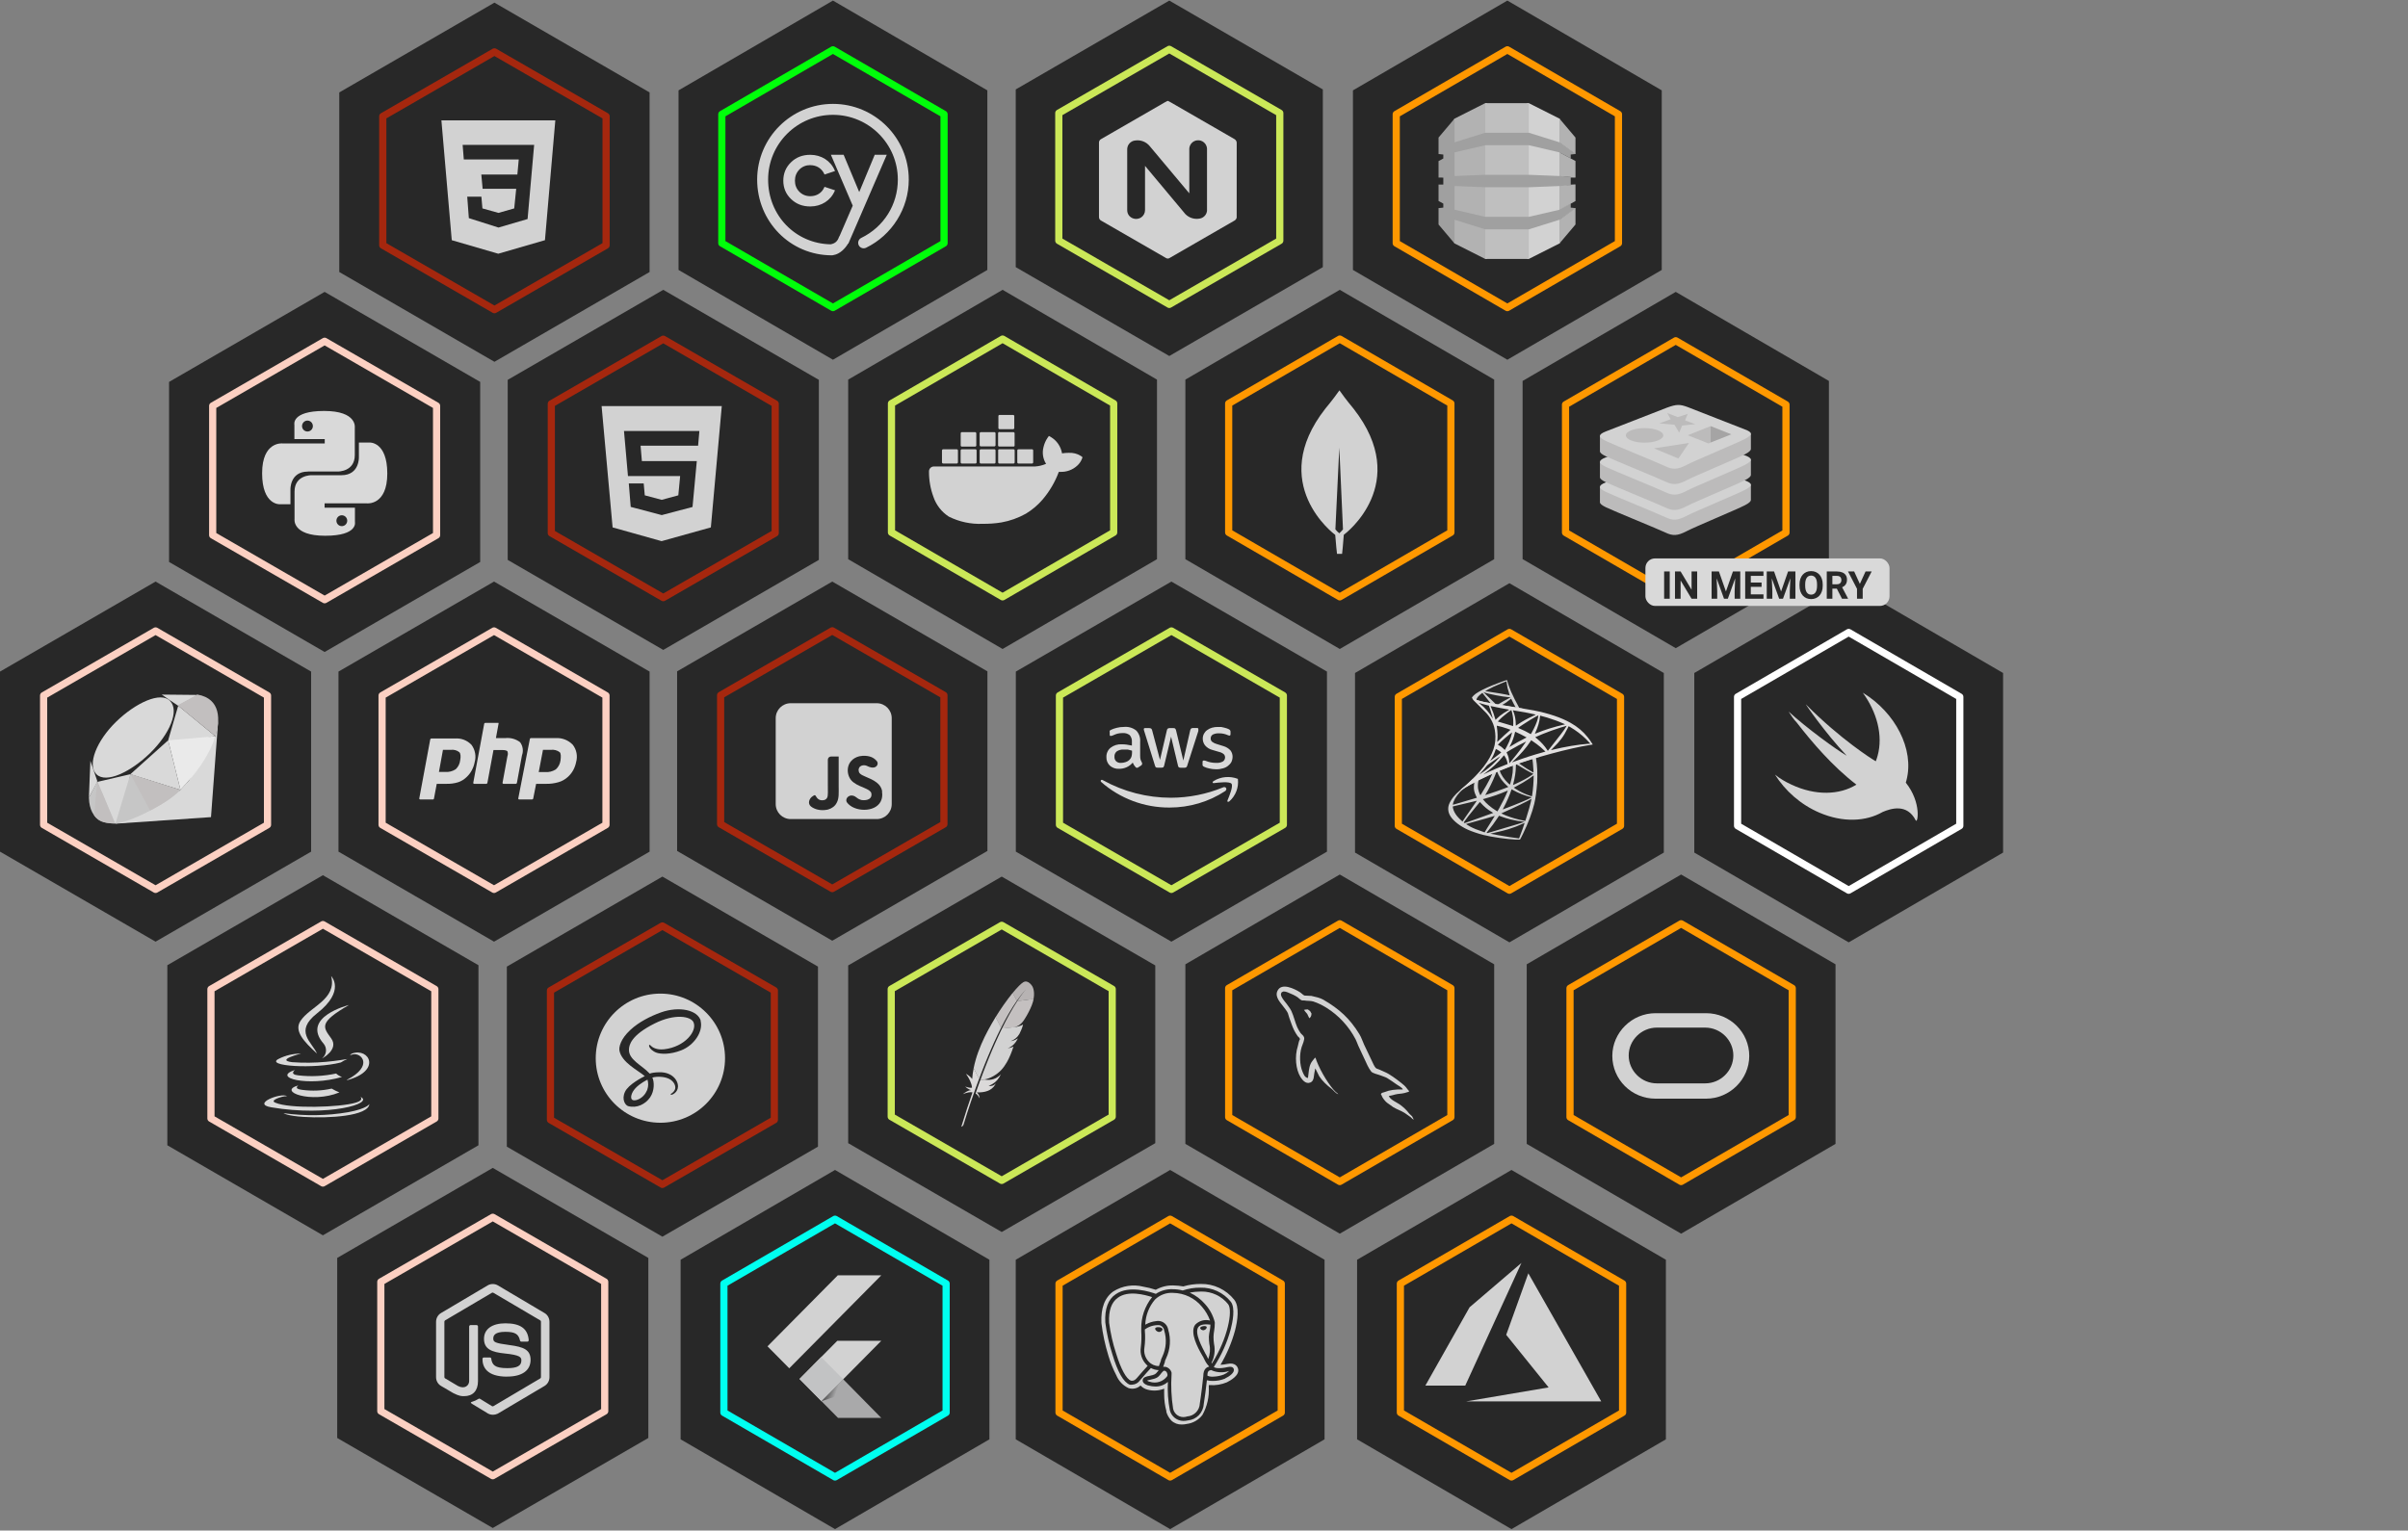 <svg width="1005" height="639" viewBox="0 0 1005 639" fill="none" xmlns="http://www.w3.org/2000/svg">
<rect x="0" y="0" width="1005" height="639" fill="#808080" stroke="none"/>
<path d="M412.941 600.908V525.936L348.5 488.45L284.059 525.936V600.908L348.5 638.394L412.941 600.908Z" fill="#282828"/>
<path d="M394.873 589.722V535.912L348.5 509.007L302.127 535.912V589.722L348.5 616.627L394.873 589.722Z" stroke="#00FFF0" stroke-width="3" stroke-linejoin="round"/>
<path d="M349.653 532.441L320.322 562.08L329.4 571.253L367.809 532.441H349.653Z" fill="#D2D2D2"/>
<path d="M349.448 559.773L333.744 575.642L342.856 584.989L367.807 559.775H349.447L349.448 559.773Z" fill="#D2D2D2"/>
<path d="M342.856 584.987L349.753 591.957H367.807L351.917 575.83L342.856 584.987Z" fill="#A9A9AA"/>
<path d="M333.642 575.744L342.72 566.57L351.917 575.83L342.856 584.987L333.642 575.744Z" fill="#C2C3C4"/>
<path d="M342.856 584.987L350.401 582.457L351.151 576.605L342.856 584.987Z" fill="url(#paint0_linear_503_4524)" fill-opacity="0.8"/>
<path d="M766.072 477.562V402.59L701.631 365.104L637.191 402.59V477.562L701.631 515.048L766.072 477.562Z" fill="#282828"/>
<path d="M748.005 466.376V412.566L701.631 385.661L655.258 412.566V466.376L701.631 493.281L748.005 466.376Z" stroke="#FF9800" stroke-width="3" stroke-linejoin="round"/>
<path d="M690.953 458.686C680.889 458.686 672.913 450.612 672.913 440.842C672.913 431.072 681.076 422.998 690.953 422.998H712.03C722.095 422.998 730.07 431.072 730.07 440.842C730.07 450.612 721.907 458.686 712.03 458.686H690.953ZM711.655 452.299C718.112 452.299 723.425 447.043 723.425 440.656C723.425 434.27 718.112 429.014 711.655 429.014H691.525C685.068 429.014 679.754 434.27 679.754 440.656C679.754 447.043 685.068 452.299 691.525 452.299H711.655Z" fill="#D2D2D2"/>
<path d="M695.273 600.908V525.936L630.833 488.45L566.392 525.936V600.908L630.833 638.394L695.273 600.908Z" fill="#282828"/>
<path d="M677.206 589.722V535.912L630.832 509.007L584.459 535.912V589.722L630.832 616.627L677.206 589.722Z" stroke="#FF9800" stroke-width="3" stroke-linejoin="round"/>
<path d="M634.982 527.265L613.342 545.781L594.884 578.485H611.53L634.982 527.265ZM637.859 531.597L628.625 557.28L646.329 579.233L611.979 585.057H668.273L637.859 531.597Z" fill="#D2D2D2"/>
<path d="M694.41 355.941V280.969L629.969 243.483L565.528 280.969V355.941L629.969 393.427L694.41 355.941Z" fill="#282828"/>
<path d="M676.342 344.755V290.945L629.969 264.04L583.596 290.945V344.755L629.969 371.66L676.342 344.755Z" stroke="#FF9800" stroke-width="3" stroke-linejoin="round"/>
<path d="M642.519 315.029L629.294 319.386L617.79 324.508L614.571 325.366C613.751 326.152 612.892 326.95 611.962 327.756C610.943 328.644 609.992 329.45 609.263 330.035C608.454 330.679 607.255 331.891 606.644 332.656C605.734 333.805 605.014 335.025 604.704 335.963C604.155 337.657 604.424 339.371 605.484 340.955C606.843 342.973 609.552 345.029 612.711 346.431C614.32 347.146 617.029 348.065 619.068 348.578C622.457 349.445 629.013 350.382 632.622 350.524C633.351 350.555 634.331 350.555 634.372 350.524C634.451 350.473 635.011 349.395 635.662 348.054C637.88 343.486 639.481 339.201 640.35 335.54C640.87 333.322 641.28 330.367 641.549 326.868C641.62 325.89 641.65 322.613 641.59 321.503C641.5 319.688 641.34 318.216 641.09 316.774C641.049 316.562 641.039 316.37 641.06 316.36C641.1 316.33 641.22 316.289 642.849 315.815L642.519 315.028V315.029ZM639.5 316.814C639.62 316.814 639.94 319.91 640.019 321.867C640.039 322.281 640.03 322.552 640.009 322.552C639.93 322.552 638.319 321.595 637.171 320.869C636.171 320.233 634.272 318.963 633.972 318.721C633.872 318.65 633.882 318.641 634.701 318.359C636.09 317.885 639.389 316.816 639.499 316.816L639.5 316.814ZM632.763 319.052C632.853 319.052 633.083 319.184 633.632 319.526C635.692 320.826 638.49 322.4 639.69 322.925C640.06 323.087 640.1 323.027 639.25 323.611C637.431 324.861 635.162 326.092 632.382 327.332C631.893 327.554 631.483 327.724 631.472 327.724C631.453 327.724 631.513 327.472 631.592 327.17C632.261 324.659 632.641 322.118 632.662 320.081C632.669 319.408 632.703 319.062 632.763 319.042C632.743 319.052 632.752 319.052 632.763 319.052ZM631.374 319.587C631.433 319.647 631.393 321.906 631.314 322.521C631.134 323.993 630.854 325.364 630.395 326.907C630.285 327.28 630.185 327.593 630.164 327.613C630.124 327.662 628.754 326.312 628.305 325.787C627.525 324.879 626.916 323.972 626.465 323.084C626.235 322.629 625.876 321.743 625.906 321.713C626.066 321.603 631.333 319.544 631.374 319.585V319.587ZM624.837 322.179C624.847 322.179 624.856 322.179 624.867 322.19C624.886 322.21 624.957 322.371 625.016 322.552C625.337 323.43 626.055 324.721 626.675 325.547C627.355 326.454 628.244 327.422 628.985 328.058C629.224 328.26 629.444 328.451 629.474 328.481C629.534 328.541 629.553 328.531 627.925 329.156C626.036 329.882 623.976 330.608 621.617 331.374C621.054 331.557 620.49 331.743 619.929 331.928C619.839 331.958 619.869 331.909 620.128 331.495C621.297 329.65 623.076 326.03 624.076 323.468C624.247 323.024 624.416 322.58 624.446 322.48C624.487 322.338 624.536 322.288 624.666 322.217C624.737 322.198 624.807 322.176 624.837 322.176V322.179ZM622.837 323.016C622.867 323.036 622.356 324.115 621.857 325.103C620.887 327.009 619.827 328.884 618.408 331.163C618.168 331.555 617.938 331.919 617.908 331.96C617.858 332.031 617.837 332.01 617.677 331.697C617.338 331.022 617.058 330.154 616.908 329.358C616.758 328.571 616.788 327.2 616.957 326.353C617.088 325.728 617.077 325.739 617.376 325.586C618.656 324.931 622.794 322.974 622.834 323.015L622.837 323.016ZM640.081 323.721V324.144C640.081 326.392 639.841 329.479 639.491 331.727C639.431 332.12 639.38 332.443 639.371 332.454C639.371 332.454 639.081 332.374 638.741 332.273C637.241 331.798 635.613 331.102 634.143 330.287C633.173 329.752 631.764 328.875 631.803 328.834C631.814 328.824 632.233 328.602 632.722 328.34C634.682 327.312 636.56 326.202 638.19 325.103C638.8 324.689 639.72 324.025 639.919 323.842L640.079 323.721H640.081ZM615.29 326.707C615.33 326.707 615.32 326.787 615.26 327.151C615.219 327.413 615.17 327.896 615.151 328.229C615.07 329.701 615.311 330.79 616.031 332.283C616.231 332.697 616.39 333.04 616.381 333.049C616.311 333.109 609.695 335.066 607.614 335.64C606.994 335.811 606.454 335.963 606.415 335.972C606.345 335.992 606.336 335.983 606.365 335.811C606.596 334.328 607.716 332.392 609.274 330.758C610.314 329.669 611.143 329.034 612.563 328.217C613.582 327.632 615.152 326.755 615.272 326.714C615.272 326.704 615.282 326.704 615.291 326.704L615.29 326.707ZM630.884 329.52C630.895 329.509 631.134 329.641 631.425 329.813C633.564 331.063 636.542 332.223 639.081 332.818L639.311 332.868L638.991 333.049C637.662 333.795 633.294 335.631 628.826 337.315C628.176 337.556 627.537 337.799 627.416 337.849C627.296 337.899 627.185 337.929 627.185 337.92C627.185 337.911 627.365 337.558 627.596 337.123C628.845 334.763 630.104 331.889 630.745 329.893C630.826 329.701 630.875 329.53 630.886 329.52H630.884ZM629.294 330.044C629.305 330.054 629.224 330.266 629.124 330.507C628.254 332.635 627.115 334.954 625.656 337.556C625.286 338.222 624.976 338.757 624.966 338.757C624.955 338.757 624.656 338.575 624.296 338.353C622.177 337.043 620.298 335.429 619.069 333.866L618.89 333.644L619.8 333.391C623.059 332.495 625.828 331.527 628.576 330.337C628.965 330.175 629.285 330.044 629.296 330.044H629.294ZM639.171 333.523C639.181 333.755 638.671 335.832 638.252 337.334C637.901 338.595 637.602 339.583 637.053 341.327C636.813 342.094 636.604 342.728 636.593 342.728C636.583 342.728 636.523 342.717 636.463 342.698C633.495 342.153 630.835 341.396 628.336 340.389C627.636 340.107 626.638 339.652 626.578 339.602C626.558 339.583 627.157 339.3 627.917 338.967C632.465 336.96 637.183 334.681 638.803 333.703C638.993 333.582 639.142 333.521 639.172 333.521L639.171 333.523ZM616.371 334.31C616.39 334.329 615.121 336.174 613.342 338.686C612.723 339.563 612.003 340.591 611.733 340.975C611.464 341.358 611.054 341.962 610.823 342.326L610.403 342.982L609.952 342.598C609.422 342.154 608.503 341.206 608.093 340.682C607.234 339.604 606.653 338.464 606.424 337.425C606.315 336.94 606.315 336.698 606.413 336.668C606.563 336.627 609.232 335.993 611.732 335.407C613.121 335.084 614.73 334.702 615.311 334.56C615.89 334.418 616.36 334.308 616.371 334.308V334.31ZM617.649 334.803L617.969 335.166C619.409 336.789 620.878 337.99 622.657 339.038C622.978 339.219 623.217 339.38 623.198 339.391C623.127 339.441 617.02 341.629 614.191 342.618C612.601 343.183 611.292 343.636 611.283 343.636C611.274 343.636 611.182 343.575 611.082 343.504L610.902 343.373L611.193 342.95C612.133 341.579 613.312 340.076 615.881 336.951L617.65 334.803H617.649ZM625.626 340.561C625.636 340.551 626.075 340.712 626.615 340.914C627.914 341.408 628.944 341.721 630.324 342.074C632.023 342.508 634.483 342.932 635.932 343.053C636.152 343.072 636.271 343.093 636.231 343.124C636.161 343.164 634.692 343.658 633.611 344.001C631.892 344.546 626.644 346.109 622.365 347.349C621.575 347.581 620.896 347.772 620.857 347.782C620.756 347.802 620.427 347.711 620.427 347.672C620.427 347.652 620.667 347.34 620.957 346.997C622.397 345.262 623.826 343.326 625.015 341.491C625.344 340.987 625.624 340.573 625.624 340.564L625.626 340.561ZM623.867 340.612C623.877 340.623 623.168 341.772 621.928 343.749C621.398 344.585 620.809 345.534 620.599 345.866C620.399 346.189 620.099 346.693 619.93 346.976L619.64 347.491L619.49 347.45C619.131 347.349 616.601 346.452 615.932 346.18C615.103 345.848 614.242 345.445 613.603 345.102C612.804 344.668 611.804 344.022 611.883 344.003C611.902 343.992 613.272 343.619 614.922 343.166C619.3 341.965 621.729 341.271 623.319 340.767C623.609 340.676 623.859 340.605 623.868 340.616L623.867 340.612ZM636.312 343.557H636.322C636.363 343.658 634.743 348.196 634.153 349.627C634.023 349.951 633.974 350.031 633.903 350.02C633.733 350.009 631.384 349.677 629.955 349.466C627.465 349.082 623.288 348.347 622.238 348.104L621.999 348.054L623.488 347.711C626.687 346.985 628.226 346.592 629.785 346.108C631.755 345.502 633.704 344.745 635.673 343.818C635.982 343.676 636.243 343.566 636.312 343.556V343.557Z" fill="#D2D2D2"/>
<path d="M628.884 283.93C628.664 283.9 625.115 285.191 622.827 286.129C619.737 287.4 617.339 288.61 615.86 289.658C615.311 290.052 614.621 290.747 614.511 291.02C614.471 291.121 614.452 291.242 614.452 291.363L615.791 292.643L618.98 293.671L626.567 295.043L635.243 296.545L635.333 295.789C635.303 295.789 635.283 295.778 635.253 295.778L634.114 295.597L633.885 295.183C632.706 293.086 631.407 290.484 630.646 288.729C630.056 287.367 629.497 285.795 629.187 284.666C629.016 283.98 628.997 283.939 628.887 283.93H628.884ZM628.724 284.445H628.735C628.745 284.456 628.784 284.738 628.824 285.07C628.994 286.482 629.305 287.843 629.794 289.315C630.164 290.425 630.164 290.364 629.735 290.233C628.715 289.951 624.147 289.155 620.839 288.69C620.309 288.619 619.86 288.549 619.86 288.539C619.819 288.498 622.249 287.218 623.319 286.713C624.689 286.077 628.447 284.495 628.727 284.444L628.724 284.445ZM619.089 288.963L619.48 289.095C621.599 289.821 626.926 290.849 629.865 291.091C630.194 291.121 630.474 291.151 630.484 291.151C630.495 291.162 630.215 291.313 629.854 291.483C628.435 292.199 626.876 293.077 625.796 293.753C625.476 293.954 625.187 294.115 625.147 294.115C625.106 294.115 624.897 294.075 624.677 294.044L624.277 293.984L623.277 292.996C621.518 291.272 620.138 289.942 619.608 289.437L619.089 288.963ZM618.689 289.276L620.099 291.05C620.869 292.029 621.648 292.986 621.819 293.197C621.988 293.409 622.129 293.581 622.118 293.591C622.078 293.622 620.08 293.229 619.02 292.986C617.93 292.734 617.481 292.613 616.811 292.402L616.261 292.22V292.078C616.272 291.403 617.12 290.395 618.56 289.366L618.691 289.276H618.689ZM630.664 291.695C630.705 291.695 630.754 291.785 630.874 292.057C631.213 292.814 632.273 294.851 632.532 295.243C632.613 295.375 632.752 295.385 631.342 295.153C627.953 294.599 626.864 294.417 626.864 294.396C626.864 294.386 626.964 294.316 627.094 294.245C628.143 293.661 629.203 292.915 630.143 292.118C630.374 291.926 630.583 291.745 630.622 291.714C630.633 291.695 630.652 291.684 630.663 291.695H630.664Z" fill="#D2D2D2"/>
<path d="M614.58 290.878C614.58 290.878 614.36 291.231 614.57 291.755C614.7 292.078 615.08 292.471 615.51 292.874C615.51 292.874 619.959 297.25 620.497 297.875C622.957 300.738 624.025 303.562 624.126 307.455C624.186 309.956 623.716 312.154 622.547 314.705C620.467 319.283 616.079 324.334 609.311 329.941L610.301 329.609C610.94 329.124 611.81 328.611 613.85 327.481C618.557 324.879 623.856 322.489 630.353 320.029C639.708 316.479 655.093 312.325 663.848 310.973L664.758 310.832L664.617 310.61C663.818 309.359 663.267 308.583 662.609 307.756C660.69 305.356 658.361 303.41 655.512 301.795C651.593 299.588 646.525 297.863 640.108 296.583C638.898 296.341 636.24 295.878 634.08 295.544C629.501 294.828 626.543 294.334 623.285 293.77C622.116 293.567 620.366 293.265 619.206 293.013C618.605 292.882 617.456 292.61 616.556 292.297C615.836 292.015 614.797 291.733 614.577 290.875L614.58 290.878ZM617.159 293.4C617.17 293.389 617.329 293.449 617.54 293.52C617.92 293.652 618.409 293.803 618.989 293.964C619.427 294.087 619.867 294.204 620.307 294.318C620.908 294.469 621.407 294.611 621.416 294.611C621.487 294.682 622.496 297.939 622.835 299.189C622.966 299.663 623.066 300.066 623.056 300.066C623.045 300.077 622.936 299.905 622.806 299.674C621.637 297.596 619.786 295.49 617.647 293.795C617.367 293.594 617.158 293.412 617.158 293.403L617.159 293.4ZM622.078 294.771C622.127 294.771 622.348 294.801 622.618 294.861C624.317 295.245 627.367 295.829 629.315 296.162C629.645 296.211 629.905 296.273 629.905 296.293C629.905 296.313 629.785 296.383 629.636 296.465C629.306 296.636 627.977 297.433 627.537 297.735C626.428 298.481 625.428 299.287 624.708 300.014C624.418 300.307 624.168 300.548 624.168 300.548C624.168 300.548 624.108 300.378 624.058 300.165C623.699 298.763 622.949 296.685 622.27 295.224C622.16 294.991 622.069 294.78 622.069 294.76C622.069 294.78 622.069 294.771 622.08 294.771H622.078ZM630.734 296.435C630.794 296.454 630.895 296.797 631.094 297.554C631.463 299.015 631.634 300.649 631.574 302.173C631.555 302.596 631.534 302.99 631.514 303.04L631.484 303.141L630.965 302.97C629.895 302.627 628.157 302.113 626.667 301.69C625.817 301.457 625.129 301.246 625.129 301.226C625.129 301.166 626.368 299.915 626.898 299.441C627.907 298.544 630.646 296.406 630.736 296.436L630.734 296.435ZM631.423 296.536C631.453 296.506 635.562 297.222 637.43 297.585C638.819 297.857 640.838 298.282 640.958 298.331C641.018 298.351 640.808 298.472 640.138 298.775C637.499 299.976 635.539 301.054 633.59 302.365C633.08 302.708 632.65 302.99 632.641 302.99C632.632 302.99 632.622 302.697 632.622 302.345C632.622 300.429 632.242 298.493 631.543 296.859C631.472 296.698 631.413 296.547 631.423 296.536ZM642.049 298.653C642.079 298.683 641.949 299.5 641.829 299.983C641.47 301.486 640.5 303.715 639.31 305.812C639.1 306.185 638.91 306.487 638.889 306.498C638.87 306.508 638.599 306.356 638.289 306.175C637.129 305.489 635.81 304.844 634.37 304.239C633.971 304.068 633.62 303.926 633.611 303.906C633.541 303.846 636.759 301.697 638.46 300.669C639.81 299.841 642.009 298.612 642.048 298.652L642.049 298.653ZM642.81 298.774C642.899 298.774 644.72 299.278 645.669 299.561C648.017 300.266 650.716 301.265 652.476 302.072L653.205 302.404L652.696 302.525C648.399 303.523 644.72 304.672 641.171 306.125C640.88 306.246 640.621 306.347 640.6 306.347C640.579 306.347 640.68 306.114 640.81 305.832C641.88 303.543 642.569 301.152 642.739 299.115C642.75 298.923 642.78 298.772 642.81 298.772V298.774ZM624.696 302.969C624.726 302.939 626.115 303.271 626.865 303.482C628.004 303.805 630.423 304.622 630.423 304.683C630.423 304.693 630.154 304.924 629.833 305.207C628.524 306.306 627.265 307.466 625.754 308.938C625.304 309.371 624.925 309.725 624.904 309.725C624.883 309.725 624.874 309.664 624.885 309.583C625.115 307.888 625.064 305.711 624.745 303.502C624.716 303.219 624.686 302.978 624.696 302.967V302.969ZM653.894 302.999C653.913 303.019 653.255 304.068 652.834 304.663C652.234 305.53 651.355 306.68 649.366 309.201C648.317 310.531 647.137 312.034 646.748 312.538C646.348 313.042 646.017 313.465 646.008 313.465C645.999 313.465 645.869 313.284 645.729 313.062C644.609 311.368 643.269 309.885 641.68 308.554C641.38 308.302 641.049 308.03 640.94 307.949C640.831 307.869 640.739 307.787 640.739 307.778C640.739 307.748 642.438 307.011 643.729 306.487C645.987 305.56 649.067 304.45 651.376 303.734C652.586 303.351 653.876 302.978 653.895 302.999H653.894ZM654.665 303.201C654.705 303.191 654.945 303.313 655.235 303.484C657.665 304.885 660.043 306.691 661.923 308.545C662.453 309.069 663.763 310.44 663.742 310.451C663.742 310.451 663.282 310.492 662.742 310.531C658.534 310.854 653.146 311.751 647.968 313.012C647.618 313.092 647.308 313.163 647.288 313.163C647.269 313.163 647.658 312.77 648.147 312.296C651.186 309.341 652.575 307.476 654.214 304.148C654.445 303.654 654.644 303.23 654.663 303.2C654.656 303.2 654.656 303.2 654.663 303.2L654.665 303.201ZM632.403 305.5C632.544 305.53 633.843 306.144 634.822 306.64C635.722 307.093 637.072 307.819 637.141 307.879C637.152 307.89 636.671 308.142 636.081 308.434C634.201 309.382 632.592 310.279 630.913 311.307C630.432 311.6 630.032 311.842 630.023 311.842C629.983 311.842 629.993 311.801 630.263 311.307C631.163 309.654 631.883 307.677 632.293 305.752C632.333 305.601 632.372 305.5 632.402 305.5H632.403ZM631.104 305.743C631.134 305.773 630.794 307.013 630.585 307.689C630.175 308.97 629.485 310.573 628.815 311.783C628.655 312.065 628.416 312.479 628.286 312.71L628.036 313.113L627.476 312.568C626.826 311.932 626.296 311.54 625.617 311.186C625.347 311.046 625.136 310.924 625.136 310.904C625.136 310.824 626.846 309.261 628.155 308.132C629.095 307.315 631.074 305.711 631.104 305.741V305.743ZM639.051 309.039L639.541 309.362C640.66 310.099 641.979 311.076 642.989 311.934C643.56 312.408 644.658 313.406 644.878 313.648L644.998 313.779L644.188 314.012C639.609 315.292 636.072 316.432 631.944 317.965C631.484 318.136 631.094 318.278 631.064 318.278C631.004 318.278 630.954 318.327 631.983 317.37C634.622 314.919 636.961 312.218 638.701 309.586L639.051 309.041V309.039ZM636.961 309.565C636.981 309.584 635.611 311.531 634.792 312.63C633.813 313.941 632.074 316.139 630.874 317.571C630.374 318.166 629.944 318.66 629.925 318.67C629.895 318.681 629.884 318.53 629.884 318.297C629.884 317.077 629.574 315.775 629.034 314.667C628.803 314.203 628.765 314.092 628.814 314.042C629.004 313.87 631.912 312.197 633.752 311.198C634.992 310.533 636.93 309.545 636.961 309.565ZM624.326 312.69C624.356 312.69 624.587 312.811 624.846 312.953C625.485 313.306 626.055 313.699 626.566 314.123C626.585 314.143 626.326 314.356 625.986 314.607C625.037 315.292 623.597 316.391 622.758 317.066C621.877 317.772 621.848 317.793 621.948 317.642C622.608 316.624 622.937 316.049 623.288 315.312C623.597 314.656 623.907 313.88 624.127 313.204C624.207 312.911 624.307 312.689 624.328 312.689L624.326 312.69ZM627.696 315.353C627.745 315.342 627.805 315.433 628.076 315.837C628.646 316.695 629.085 317.844 629.196 318.771L629.215 318.974L627.845 319.508C625.397 320.466 623.138 321.414 621.608 322.119C621.178 322.321 620.429 322.684 619.939 322.925C619.45 323.178 619.05 323.369 619.05 323.359C619.05 323.348 619.36 323.117 619.74 322.835C622.729 320.647 625.317 318.247 627.257 315.846C627.467 315.594 627.657 315.362 627.676 315.353H627.696ZM626.147 315.735C626.187 315.775 625.046 317.076 624.268 317.873C622.339 319.86 620.43 321.412 618.06 322.925C617.761 323.117 617.49 323.288 617.46 323.309C617.39 323.35 617.48 323.249 618.52 322.108C619.18 321.393 619.68 320.787 620.249 320.041C620.629 319.547 620.699 319.476 621.249 319.084C622.719 318.015 626.106 315.695 626.147 315.736V315.735Z" fill="#E2E0E0"/>
<path d="M836.008 355.941V280.969L771.567 243.483L707.126 280.969V355.941L771.567 393.427L836.008 355.941Z" fill="#282828"/>
<path d="M817.94 344.755V290.945L771.567 264.04L725.194 290.945V344.755L771.567 371.66L817.94 344.755Z" stroke="white" stroke-width="3" stroke-linejoin="round"/>
<path d="M785.768 338.981C778.745 343.041 769.09 343.459 759.375 339.291C751.51 335.94 744.983 330.076 740.799 323.376C742.807 325.051 745.15 326.391 747.66 327.563C757.692 332.27 767.723 331.949 774.782 327.575C764.74 319.868 756.195 309.804 749.836 301.597C748.497 300.256 747.493 298.58 746.489 297.073C754.187 304.109 766.404 312.988 770.754 315.502C761.551 305.784 753.35 293.723 753.684 294.057C768.244 308.8 781.8 317.177 781.8 317.177C782.249 317.431 782.595 317.641 782.874 317.829C783.167 317.082 783.424 316.306 783.641 315.502C785.984 306.958 783.308 297.24 777.449 289.199C791.004 297.408 799.038 312.82 795.69 325.721C795.602 326.069 795.508 326.413 795.405 326.75C802.098 335.127 800.376 344.15 799.539 342.475C795.908 335.362 789.187 337.537 785.769 338.98L785.768 338.981Z" fill="#D2D2D2"/>
<path d="M623.611 233.458V158.486L559.17 121L494.729 158.486V233.458L559.17 270.943L623.611 233.458Z" fill="#282828"/>
<path d="M605.543 222.272V168.462L559.17 141.556L512.797 168.462V222.272L559.17 249.177L605.543 222.272Z" stroke="#FF9800" stroke-width="3" stroke-linejoin="round"/>
<path d="M564.905 170.607C562.041 167.195 559.551 163.783 559.074 163.032H558.972C558.494 163.749 556.005 167.195 553.141 170.607C528.59 201.962 557.028 223.116 557.028 223.116L557.267 223.286C557.471 226.528 558.017 231.236 558.017 231.236H560.131C560.131 231.236 560.643 226.562 560.847 223.286L561.086 223.082C561.086 223.082 589.455 201.962 564.905 170.607ZM558.972 222.638C558.358 222.16 557.812 221.614 557.335 221L558.972 186.882L560.506 221C560.063 221.58 559.517 222.126 558.972 222.638Z" fill="#D2D2D2"/>
<path d="M693.547 112.699V37.727L629.106 0.242L564.665 37.727V112.699L629.106 150.185L693.547 112.699Z" fill="#282828"/>
<path d="M675.479 101.514V47.703L629.106 20.798L582.732 47.703V101.514L629.106 128.419L675.479 101.514Z" stroke="#FF9800" stroke-width="3" stroke-linejoin="round"/>
<path d="M637.284 108.098H638.068L650.852 101.644L651.065 101.34V49.821L650.852 49.516L638.067 43.067H637.275L637.284 108.098" fill="#D2D2D2"/>
<path d="M620.647 108.098H619.853L607.08 101.644L606.82 101.194L606.689 50.083L607.08 49.516L619.853 43.067H620.657L620.647 108.098Z" fill="#B2B2B2"/>
<path d="M619.875 43.067H638.055V108.098H619.875V43.067Z" fill="#BFBFBF"/>
<path d="M657.544 74.122L657.112 74.025L650.943 73.445L650.852 73.49L638.056 72.974H619.875L607.079 73.49V63.639L607.066 63.646L607.079 63.617L619.875 60.624H638.056L650.852 63.617L655.556 66.142V64.519L657.544 64.299L657.338 63.894L651.043 59.35L650.851 59.413L638.056 55.41H619.875L607.079 59.413V49.516L600.388 57.431V64.344L600.44 64.306L602.376 64.519V66.175L600.388 67.249V74.127L600.44 74.122L602.376 74.151V77.037L600.705 77.063L600.388 77.032V83.913L602.376 84.992V86.668L600.471 86.88L600.388 86.817V93.728L607.079 101.644V91.748L619.875 95.751H638.056L650.89 91.736L651.06 91.812L657.272 87.335L657.544 86.889L655.556 86.667V85.025L655.295 84.921L651.044 87.234L650.89 87.559L638.056 90.535V90.539H619.875V90.535L607.079 87.546V77.659L619.875 78.174V78.186H638.056L650.852 77.659L651.143 77.794L657.122 77.274L657.544 77.066L655.556 77.037V74.15L657.544 74.121" fill="#A0A0A0"/>
<path d="M650.852 91.748V101.644L657.544 93.728V86.862L650.89 91.737L650.852 91.749M650.852 87.568L650.891 87.559L657.544 83.946V77.037L650.852 77.659V87.568M650.891 63.627L650.852 63.617V73.49L657.544 74.122V67.216L650.89 63.626M650.891 59.452L657.544 64.299V57.433L650.852 49.516V59.413L650.891 59.427V59.452" fill="#B2B2B2"/>
<path d="M763.314 233.42V159.048L699.389 121.863L635.464 159.048V233.42L699.389 270.605L763.314 233.42Z" fill="#282828"/>
<path d="M745.391 222.324V168.944L699.389 142.254L653.387 168.944V222.324L699.389 249.013L745.391 222.324Z" stroke="#FF9800" stroke-width="3" stroke-linejoin="round"/>
<path d="M728.277 210.924C724.911 212.686 707.498 219.89 703.797 221.83C700.096 223.77 698.029 223.75 695.105 222.345C692.182 220.939 673.637 213.408 670.3 211.805C668.627 211.003 667.751 210.33 667.751 209.687V203.284C667.751 203.284 691.877 198 695.775 196.594C699.673 195.189 701.021 195.139 704.338 196.357C707.655 197.574 727.47 201.176 730.748 202.384V208.698C730.748 209.331 729.99 210.043 728.277 210.924Z" fill="#BCBBBB"/>
<path d="M728.277 204.521C724.911 206.283 707.498 213.487 703.797 215.427C700.096 217.367 698.029 217.347 695.105 215.942C692.182 214.536 673.637 207.005 670.3 205.402C666.963 203.799 666.894 202.69 670.172 201.404L695.775 191.438C699.673 190.033 701.021 189.983 704.338 191.2C707.655 192.418 724.96 199.345 728.238 200.572C731.516 201.8 731.644 202.769 728.277 204.531V204.511V204.521Z" fill="#D2D2D2"/>
<path d="M728.277 200.483C724.911 202.245 707.498 209.45 703.797 211.389C700.096 213.329 698.029 213.309 695.105 211.904C692.182 210.499 673.637 202.967 670.3 201.364C668.627 200.563 667.751 199.89 667.751 199.246V192.843C667.751 192.843 691.877 187.559 695.775 186.153C699.673 184.748 701.021 184.699 704.338 185.916C707.655 187.133 727.47 190.735 730.748 191.943V198.257C730.748 198.89 729.99 199.603 728.277 200.483Z" fill="#BCBBBB"/>
<path d="M728.277 194.081C724.911 195.842 707.498 203.047 703.797 204.986C700.096 206.926 698.029 206.906 695.105 205.501C692.182 204.096 673.637 196.565 670.3 194.961C666.963 193.358 666.894 192.25 670.172 190.963L695.775 180.997C699.673 179.592 701.021 179.543 704.338 180.76C707.655 181.977 724.96 188.905 728.238 190.112C731.516 191.319 731.644 192.309 728.277 194.071V194.081Z" fill="#D2D2D2"/>
<path d="M728.277 189.657C724.911 191.418 707.498 198.623 703.797 200.563C700.086 202.502 698.029 202.483 695.105 201.077C692.182 199.672 673.637 192.141 670.3 190.538C668.627 189.736 667.751 189.063 667.751 188.42V182.017C667.751 182.017 691.877 176.732 695.775 175.327C699.673 173.922 701.021 173.872 704.338 175.089C707.655 176.307 727.47 179.909 730.748 181.116V187.43C730.748 188.064 729.99 188.776 728.277 189.657Z" fill="#BCBBBB"/>
<path d="M728.277 183.254C724.911 185.015 707.498 192.22 703.797 194.16C700.096 196.099 698.029 196.079 695.105 194.674C692.182 193.269 673.637 185.738 670.3 184.134C666.963 182.531 666.894 181.423 670.172 180.136L695.775 170.171C699.673 168.765 701.021 168.716 704.338 169.933C707.655 171.15 724.96 178.078 728.238 179.285C731.516 180.493 731.644 181.482 728.277 183.244V183.254Z" fill="#D2D2D2"/>
<path d="M700.824 180.611L698.846 177.316L692.546 176.742L697.251 175.04L695.843 172.417L700.243 174.149L704.397 172.783L703.275 175.495L707.508 177.088L702.055 177.662L700.834 180.621L700.824 180.611ZM690.302 187.183L704.899 184.926L700.49 191.428L690.302 187.183Z" fill="#BCBBBB"/>
<path d="M686.374 184.807C690.685 184.807 694.18 183.447 694.18 181.769C694.18 180.091 690.685 178.731 686.374 178.731C682.063 178.731 678.569 180.091 678.569 181.769C678.569 183.447 682.063 184.807 686.374 184.807Z" fill="#BCBBBB"/>
<path d="M722.588 181.324L713.955 184.748V177.89L722.588 181.324Z" fill="#A5A4A4"/>
<path d="M713.955 184.758L713.02 185.124L704.397 181.7L713.955 177.9V184.758Z" fill="#BCBBBB"/>
<rect x="686.725" y="233.133" width="101.881" height="19.839" rx="4" fill="#D9D9D9"/>
<path d="M696.877 238.586V249.961H694.541V238.586H696.877ZM708.33 238.586V249.961H705.987L701.416 242.336V249.961H699.073V238.586H701.416L705.995 246.219V238.586H708.33ZM715.424 238.586H717.409L720.33 246.938L723.252 238.586H725.237L721.127 249.961H719.534L715.424 238.586ZM714.354 238.586H716.33L716.69 246.727V249.961H714.354V238.586ZM724.33 238.586H726.315V249.961H723.971V246.727L724.33 238.586ZM736.002 248.133V249.961H729.948V248.133H736.002ZM730.713 238.586V249.961H728.37V238.586H730.713ZM735.213 243.219V245H729.948V243.219H735.213ZM735.995 238.586V240.422H729.948V238.586H735.995ZM738.44 238.586H740.424L743.346 246.938L746.268 238.586H748.252L744.143 249.961H742.549L738.44 238.586ZM737.37 238.586H739.346L739.705 246.727V249.961H737.37V238.586ZM747.346 238.586H749.33V249.961H746.987V246.727L747.346 238.586ZM760.729 244.008V244.547C760.729 245.412 760.612 246.188 760.377 246.875C760.143 247.563 759.812 248.149 759.385 248.633C758.958 249.112 758.448 249.48 757.854 249.735C757.265 249.99 756.612 250.118 755.893 250.118C755.179 250.118 754.526 249.99 753.932 249.735C753.343 249.48 752.833 249.112 752.401 248.633C751.968 248.149 751.633 247.563 751.393 246.875C751.159 246.188 751.041 245.412 751.041 244.547V244.008C751.041 243.139 751.159 242.362 751.393 241.68C751.627 240.993 751.958 240.407 752.385 239.922C752.817 239.438 753.328 239.068 753.916 238.813C754.51 238.558 755.164 238.43 755.877 238.43C756.596 238.43 757.25 238.558 757.838 238.813C758.432 239.068 758.942 239.438 759.37 239.922C759.802 240.407 760.135 240.993 760.37 241.68C760.609 242.362 760.729 243.139 760.729 244.008ZM758.362 244.547V243.993C758.362 243.389 758.307 242.857 758.198 242.399C758.088 241.941 757.927 241.555 757.713 241.243C757.5 240.93 757.239 240.696 756.932 240.54C756.625 240.378 756.273 240.297 755.877 240.297C755.481 240.297 755.13 240.378 754.823 240.54C754.521 240.696 754.263 240.93 754.049 241.243C753.841 241.555 753.682 241.941 753.573 242.399C753.463 242.857 753.409 243.389 753.409 243.993V244.547C753.409 245.146 753.463 245.678 753.573 246.141C753.682 246.599 753.843 246.987 754.057 247.305C754.271 247.618 754.531 247.855 754.838 248.016C755.146 248.178 755.497 248.258 755.893 248.258C756.289 248.258 756.64 248.178 756.948 248.016C757.255 247.855 757.513 247.618 757.721 247.305C757.929 246.987 758.088 246.599 758.198 246.141C758.307 245.678 758.362 245.146 758.362 244.547ZM762.416 238.586H766.659C767.528 238.586 768.276 238.717 768.901 238.977C769.531 239.237 770.015 239.623 770.354 240.133C770.692 240.644 770.862 241.271 770.862 242.016C770.862 242.625 770.758 243.149 770.549 243.586C770.346 244.019 770.057 244.381 769.682 244.672C769.312 244.959 768.877 245.188 768.377 245.36L767.635 245.75H763.948L763.932 243.922H766.674C767.086 243.922 767.427 243.849 767.698 243.704C767.968 243.558 768.172 243.355 768.307 243.094C768.448 242.834 768.518 242.532 768.518 242.188C768.518 241.823 768.45 241.508 768.315 241.243C768.179 240.977 767.974 240.774 767.698 240.633C767.422 240.493 767.075 240.422 766.659 240.422H764.76V249.961H762.416V238.586ZM768.776 249.961L766.182 244.891L768.659 244.875L771.284 249.852V249.961H768.776ZM773.854 238.586L776.229 243.774L778.604 238.586H781.159L777.416 245.821V249.961H775.041V245.821L771.291 238.586H773.854Z" fill="#282828"/>
<path d="M623.611 477.562V402.59L559.17 365.104L494.729 402.59V477.562L559.17 515.048L623.611 477.562Z" fill="#282828"/>
<path d="M605.543 466.376V412.566L559.17 385.661L512.797 412.566V466.376L559.17 493.281L605.543 466.376Z" stroke="#FF9800" stroke-width="3" stroke-linejoin="round"/>
<path fill-rule="evenodd" clip-rule="evenodd" d="M585.472 454.844C582.364 454.755 579.953 455.076 577.935 455.92C577.354 456.152 576.417 456.152 576.345 456.881C576.658 457.183 576.694 457.69 576.97 458.108C577.435 458.882 578.256 459.913 578.989 460.456L581.48 462.225C582.998 463.15 584.704 463.684 586.186 464.608C587.043 465.151 587.9 465.836 588.749 466.414C589.186 466.725 589.445 467.223 589.99 467.409V467.294C589.722 466.947 589.642 466.449 589.365 466.067L588.195 464.955C587.07 463.452 585.668 462.145 584.15 461.069C582.909 460.224 580.185 459.068 579.685 457.645L579.605 457.557C580.462 457.468 581.471 457.174 582.284 456.943C583.605 456.596 584.811 456.676 586.168 456.329L588.034 455.787V455.44C587.338 454.747 586.829 453.822 586.088 453.173C584.105 451.483 581.926 449.829 579.676 448.442C578.471 447.677 576.917 447.17 575.631 446.521C575.167 446.29 574.39 446.174 574.113 445.792C573.407 444.947 573.023 443.826 572.514 442.831L569.326 436.134C568.63 434.632 568.201 433.138 567.344 431.75C563.344 425.214 558.986 421.248 552.297 417.362C550.86 416.553 549.154 416.206 547.332 415.788L544.421 415.637C543.796 415.37 543.18 414.641 542.635 414.294C540.43 412.907 534.715 409.91 533.08 413.859C532.027 416.357 534.634 418.821 535.518 420.092C536.179 420.973 537.036 421.978 537.501 422.974C537.76 423.623 537.849 424.316 538.126 425.01C538.751 426.699 539.331 428.585 540.144 430.168C540.581 430.977 541.037 431.822 541.582 432.551C541.894 432.978 542.439 433.164 542.555 433.858C542.01 434.632 541.974 435.779 541.662 436.748C540.26 441.096 540.805 446.476 542.787 449.678C543.412 450.638 544.877 452.755 546.868 451.945C548.618 451.252 548.225 449.064 548.734 447.135C548.85 446.672 548.77 446.37 549.002 446.059V446.147L550.601 449.34C551.806 451.225 553.905 453.19 555.655 454.498C556.584 455.191 557.325 456.383 558.495 456.81V456.694H558.414C558.182 456.347 557.834 456.196 557.521 455.929C556.825 455.236 556.048 454.391 555.503 453.617C553.869 451.465 552.431 449.082 551.154 446.619C550.529 445.427 549.985 444.12 549.484 442.928C549.252 442.466 549.252 441.772 548.859 441.541C548.279 442.386 547.422 443.115 546.993 444.156C546.252 445.81 546.18 447.846 545.904 449.962C545.743 449.998 545.814 449.962 545.743 450.051C544.502 449.74 544.073 448.477 543.609 447.401C542.439 444.671 542.251 440.287 543.26 437.13C543.528 436.321 544.698 433.787 544.234 433.013C544.002 432.284 543.225 431.857 542.796 431.279C542.287 430.55 541.751 429.625 541.394 428.816C540.465 426.664 539.992 424.281 538.983 422.12C538.519 421.124 537.697 420.083 537.036 419.159C536.295 418.118 535.483 417.389 534.902 416.162C534.706 415.735 534.438 415.05 534.75 414.588C534.831 414.277 534.982 414.161 535.295 414.09C535.804 413.663 537.242 414.205 537.742 414.437C539.179 415.015 540.385 415.548 541.59 416.357C542.135 416.74 542.716 417.469 543.421 417.665H544.243C545.484 417.931 546.886 417.754 548.047 418.092C550.11 418.75 551.976 419.71 553.646 420.75C558.736 423.943 562.933 428.478 565.772 433.902C566.237 434.783 566.433 435.592 566.862 436.517C567.683 438.402 568.692 440.323 569.505 442.172C570.327 443.978 571.104 445.827 572.264 447.33C572.845 448.139 575.176 448.557 576.229 448.984C577.006 449.331 578.212 449.642 578.908 450.06C580.23 450.869 581.551 451.794 582.793 452.675C583.418 453.137 585.355 454.097 585.472 454.862V454.844ZM545.832 421.417C545.296 421.417 544.761 421.48 544.243 421.613V421.702H544.323C544.636 422.315 545.18 422.742 545.564 423.276L546.457 425.126L546.538 425.037C547.082 424.654 547.359 424.041 547.359 423.116C547.127 422.849 547.091 422.573 546.895 422.307C546.663 421.924 546.154 421.729 545.841 421.426L545.832 421.417Z" fill="#D2D2D2"/>
<path d="M552.097 111.53V37.338L488.014 0.242L423.93 37.338V111.53L488.014 148.626L552.097 111.53Z" fill="#282828"/>
<path d="M534.13 100.461V47.21L488.014 20.585L441.898 47.21V100.461L488.014 127.087L534.13 100.461Z" stroke="#CBE858" stroke-width="3" stroke-linejoin="round"/>
<path d="M515.181 58.049C506.694 53.153 498.207 48.258 489.721 43.366C488.984 42.912 488.223 42.498 487.442 42.124H487.29C486.502 42.491 485.761 42.95 485.006 43.383C476.53 48.275 468.054 53.165 459.579 58.052C458.984 58.342 458.626 58.965 458.671 59.626V90.57C458.64 91.234 459.01 91.851 459.609 92.135C468.627 97.348 477.654 102.551 486.689 107.745C487.172 108.034 487.781 108 488.229 107.658C497.254 102.455 506.28 97.249 515.304 92.04C515.728 91.769 516.029 91.34 516.139 90.848C516.15 80.536 516.132 70.219 516.15 59.902C516.237 59.143 515.851 58.409 515.18 58.05L515.181 58.049ZM503.757 88.003C503.592 89.606 502.402 90.914 500.824 91.226C498.612 91.694 496.315 91 494.727 89.388C489.103 82.683 483.49 75.969 477.889 69.246C477.878 75.405 477.889 81.564 477.889 87.723C477.889 88.941 477.287 90.079 476.283 90.763C474.761 91.763 472.748 91.561 471.453 90.278C470.791 89.596 470.43 88.675 470.451 87.723V62.196C470.525 60.364 471.924 58.86 473.741 58.658C476.106 58.294 478.482 59.24 479.953 61.131C485.433 67.657 490.866 74.216 496.367 80.718C496.329 74.463 496.367 68.212 496.367 61.954C496.524 60.156 497.945 58.73 499.74 58.573C501.781 58.394 503.58 59.908 503.758 61.954C503.77 70.636 503.77 79.32 503.758 88.004L503.757 88.003Z" fill="#D2D2D2"/>
<path d="M553.822 355.552V280.384L488.895 242.8L423.969 280.384V355.552L488.895 393.137L553.822 355.552Z" fill="#282828"/>
<path d="M535.618 344.338V290.386L488.895 263.41L442.172 290.386V344.338L488.895 371.314L535.618 344.338Z" stroke="#CBE858" stroke-width="3" stroke-linejoin="round"/>
<path d="M507.529 318.5C506.753 318.5 506.006 318.416 505.258 318.275C504.54 318.135 503.85 317.911 503.16 317.631L502.671 317.518H502.326C502.039 317.518 501.895 317.715 501.895 318.107V319.032C501.867 319.201 501.867 319.397 501.895 319.565C502.039 319.789 502.24 319.986 502.499 320.098C503.189 320.434 503.936 320.687 504.683 320.827C505.632 321.051 506.58 321.163 507.558 321.163C508.535 321.191 509.512 321.051 510.432 320.771C511.208 320.575 511.927 320.21 512.53 319.733C513.105 319.285 513.594 318.752 513.939 318.107C514.255 317.434 514.427 316.677 514.427 315.92C514.427 314.995 514.14 314.07 513.565 313.313C512.789 312.471 511.812 311.855 510.691 311.518L507.96 310.677C507.184 310.481 506.494 310.144 505.862 309.668C505.488 309.331 505.287 308.854 505.287 308.35C505.258 307.677 505.574 307.032 506.178 306.668C506.983 306.303 507.845 306.107 508.736 306.163C510.001 306.135 511.237 306.387 512.386 306.892C512.616 307.004 512.875 307.088 513.134 307.116C513.421 307.116 513.565 306.892 513.565 306.499V305.49C513.565 305.266 513.507 305.069 513.392 304.873C513.249 304.677 513.048 304.537 512.818 304.424C512.559 304.284 512.3 304.172 512.013 304.088C511.668 303.976 511.294 303.864 510.921 303.78L509.656 303.499C509.196 303.471 508.707 303.471 508.247 303.499C507.443 303.499 506.638 303.583 505.862 303.808C505.143 304.004 504.453 304.34 503.85 304.789C503.275 305.181 502.815 305.714 502.499 306.303C502.154 306.948 501.981 307.649 501.981 308.378C501.981 309.387 502.298 310.369 502.93 311.182C503.706 312.107 504.77 312.78 505.977 313.088L508.851 313.929C509.57 314.098 510.231 314.406 510.777 314.883C511.122 315.247 511.294 315.724 511.294 316.201C511.294 316.93 510.921 317.602 510.288 317.967C509.426 318.388 508.477 318.556 507.529 318.5ZM490.829 304.901C490.772 304.621 490.657 304.368 490.456 304.172C490.254 304.004 489.967 303.948 489.708 303.976H488.127C487.869 303.976 487.61 304.032 487.38 304.172C487.179 304.368 487.035 304.621 487.006 304.901L484.132 317.238L480.855 304.901C480.798 304.621 480.654 304.368 480.453 304.172C480.453 304.172 480.079 303.976 479.706 303.976H477.837C477.521 303.976 477.377 304.144 477.377 304.452C477.377 304.705 477.464 304.957 477.55 305.21L482.034 319.621C482.091 319.874 482.206 320.126 482.379 320.322C482.609 320.462 482.867 320.518 483.126 320.49H484.764C485.023 320.49 485.311 320.462 485.54 320.322C485.713 320.098 485.828 319.846 485.885 319.565L488.76 307.565L491.634 319.593C491.634 319.874 491.778 320.126 491.979 320.322C492.209 320.462 492.468 320.546 492.755 320.518H494.393C494.652 320.518 494.911 320.462 495.112 320.322C495.342 320.126 495.457 319.874 495.514 319.593L500.142 305.181C500.142 305.041 500.142 304.873 500.142 304.733C500.142 304.621 500.142 304.537 500.142 304.424C500.171 304.2 500.027 303.976 499.768 303.948C499.74 303.948 499.682 303.948 499.653 303.948H497.871C497.613 303.948 497.354 304.004 497.124 304.144C496.951 304.368 496.808 304.593 496.75 304.873L493.876 317.518L490.829 304.901ZM470.22 310.873C469.531 310.789 468.87 310.733 468.18 310.733C466.484 310.649 464.817 311.154 463.495 312.191C462.345 313.144 461.713 314.574 461.77 316.032C461.713 317.378 462.201 318.668 463.178 319.621C464.213 320.546 465.593 321.051 467.001 320.967C469.214 321.023 471.341 320.07 472.75 318.388C472.922 318.752 473.124 319.117 473.325 319.481C473.526 319.789 473.756 320.07 474.015 320.35C474.302 320.631 474.791 320.631 475.078 320.35L476.285 319.565C476.486 319.453 476.63 319.229 476.659 319.004C476.716 318.864 476.716 318.696 476.659 318.556C476.429 318.135 476.228 317.687 476.055 317.238C475.912 316.677 475.825 316.116 475.854 315.556V309.64C475.998 307.957 475.423 306.303 474.273 305.041C472.807 303.836 470.882 303.275 468.956 303.499C467.979 303.499 467.03 303.611 466.081 303.864C465.248 304.06 464.443 304.34 463.667 304.705C463.466 304.789 463.293 304.929 463.15 305.097C463.092 305.294 463.092 305.546 463.15 305.742V306.668C463.15 307.06 463.15 307.228 463.552 307.228C463.667 307.228 463.753 307.228 463.868 307.228L464.529 307.004C465.104 306.724 465.708 306.499 466.34 306.303C467.03 306.135 467.72 306.051 468.41 306.051C469.531 305.939 470.623 306.247 471.514 306.92C472.204 307.761 472.52 308.826 472.405 309.892V311.266L470.22 310.873ZM472.462 313.397V314.154C472.462 314.715 472.405 315.247 472.261 315.78C472.146 316.229 471.916 316.649 471.6 316.986C471.112 317.546 470.508 317.939 469.789 318.163C469.157 318.388 468.496 318.5 467.835 318.5C467.087 318.556 466.369 318.303 465.823 317.827C465.305 317.294 465.075 316.565 465.133 315.836C465.075 315.023 465.449 314.238 466.081 313.705C466.915 313.144 467.95 312.864 468.956 312.948H470.738C471.313 313.06 471.888 313.228 472.462 313.397ZM510.432 328.734C503.562 331.566 496.175 333.024 488.731 333.052C478.757 333.052 468.956 330.528 460.275 325.706C459.586 325.285 459.039 325.986 459.643 326.519C467.461 333.388 477.607 337.201 488.127 337.145C496.434 337.145 504.54 334.762 511.409 330.22C512.386 329.351 511.495 328.201 510.432 328.734Z" fill="#D9D9D9"/>
<path d="M506.465 326.098C505.919 326.491 506.006 327.023 506.609 326.939C508.65 326.687 513.163 326.182 513.967 327.192C514.772 328.201 513.076 332.323 512.3 334.173C512.07 334.734 512.588 334.958 513.105 334.538C515.749 332.154 517.072 328.678 516.64 325.173C513.278 323.883 509.512 324.22 506.465 326.098Z" fill="#D9D9D9"/>
<path d="M482.162 477.255V403.063L418.078 365.967L353.995 403.063V477.255L418.078 514.351L482.162 477.255Z" fill="#282828"/>
<path d="M464.194 466.186V412.935L418.078 386.31L371.962 412.935V466.186L418.078 492.812L464.194 466.186Z" stroke="#CBE858" stroke-width="3" stroke-linejoin="round"/>
<path d="M427.101 410.056C426.152 410.612 424.563 412.209 422.666 414.516V414.658L424.326 417.722L424.409 417.781C425.631 416.042 426.864 414.469 428.121 413.132C428.216 413.026 428.264 412.978 428.264 412.978C428.216 413.026 428.168 413.085 428.121 413.132C427.718 413.581 426.485 415.001 424.635 417.84L424.848 417.888C424.848 417.888 429.176 417.462 431.263 417.107L431.382 417.001C432.046 413.286 430.73 411.583 430.73 411.583C430.73 411.583 429.07 408.909 427.101 410.057V410.056Z" fill="#B7B3B3"/>
<path d="M419.286 426.238C419.82 425.256 420.354 424.286 420.887 423.352C421.445 422.382 422.014 421.436 422.594 420.524C422.63 420.477 422.665 420.418 422.69 420.359C423.259 419.459 423.828 418.607 424.409 417.78L422.666 414.503C422.536 414.657 422.405 414.822 422.274 414.988C421.776 415.615 421.254 416.277 420.721 416.987C420.116 417.791 419.5 418.643 418.871 419.542C418.29 420.37 417.697 421.246 417.116 422.133C416.617 422.902 416.108 423.683 415.609 424.499C415.586 424.535 415.574 424.559 415.55 424.594V424.724L417.72 429.019L417.815 429.054C418.301 428.108 418.787 427.162 419.285 426.239L419.286 426.238Z" fill="#C4C0C0"/>
<path d="M409.835 447.26C410.227 446.242 410.641 445.213 411.056 444.173C411.459 443.179 411.862 442.174 412.29 441.168C412.705 440.162 413.144 439.157 413.582 438.14C414.032 437.111 414.483 436.082 414.946 435.064C415.408 434.059 415.871 433.053 416.345 432.06C416.511 431.705 416.689 431.338 416.867 430.983C417.164 430.368 417.472 429.753 417.769 429.15C417.781 429.114 417.804 429.091 417.816 429.055L415.551 424.595C415.515 424.654 415.48 424.714 415.444 424.772C414.922 425.636 414.389 426.511 413.879 427.41C413.357 428.321 412.847 429.244 412.349 430.178C411.923 430.971 411.519 431.764 411.116 432.568C411.033 432.734 410.962 432.887 410.879 433.053C410.38 434.071 409.942 435.04 409.539 435.987C409.088 437.052 408.684 438.069 408.329 439.039C408.092 439.678 407.89 440.281 407.689 440.872C407.535 441.369 407.38 441.878 407.238 442.375C406.895 443.558 406.61 444.729 406.373 445.912L406.409 446.054L408.579 450.36L408.649 450.396C408.946 449.592 409.254 448.787 409.574 447.959C409.657 447.723 409.752 447.498 409.835 447.261V447.26Z" fill="#D2D2D2"/>
<path d="M406.349 446.065C406.064 447.496 405.862 448.928 405.756 450.347C405.756 450.394 405.744 450.442 405.744 450.501C405.032 449.365 403.135 448.265 403.135 448.265C404.499 450.229 405.53 452.18 405.684 454.097C404.961 454.25 403.965 454.026 402.803 453.612C404 454.711 404.902 455.019 405.257 455.102C404.155 455.173 403.005 455.93 401.843 456.794C403.539 456.108 404.902 455.836 405.886 456.048C404.333 460.437 402.779 465.288 401.214 470.422C401.689 470.28 401.973 469.96 402.139 469.523C402.412 468.588 404.262 462.484 407.143 454.452C407.226 454.227 407.309 453.99 407.392 453.765C407.416 453.706 407.44 453.635 407.463 453.576C407.772 452.736 408.08 451.873 408.412 450.997C408.483 450.796 408.566 450.595 408.637 450.394V450.381L406.372 445.91C406.372 445.969 406.36 446.016 406.349 446.064V446.065Z" fill="#DBD9D9"/>
<path d="M424.634 417.851C424.124 418.632 423.567 419.519 422.962 420.525C422.926 420.572 422.902 420.631 422.866 420.679C422.345 421.554 421.799 422.5 421.218 423.553C420.72 424.452 420.198 425.422 419.653 426.475C419.179 427.385 418.693 428.344 418.195 429.373L418.302 429.42L423.816 428.829L423.946 428.734C425.618 427.964 426.365 427.267 427.089 426.261C427.279 425.989 427.48 425.693 427.67 425.398C428.263 424.475 428.844 423.469 429.354 422.464C429.852 421.494 430.291 420.523 430.635 419.66C430.848 419.104 431.026 418.595 431.144 418.146C431.251 417.744 431.334 417.365 431.394 417.011C429.164 417.401 426.425 417.768 424.634 417.85V417.851Z" fill="#C4C0C0"/>
<path d="M417.982 429.835C417.792 430.237 417.59 430.651 417.389 431.065C417.176 431.515 416.95 431.988 416.737 432.462C416.63 432.698 416.511 432.947 416.405 433.183C416.061 433.916 415.729 434.673 415.373 435.454C414.947 436.412 414.508 437.418 414.069 438.447C413.642 439.44 413.215 440.458 412.788 441.523C412.373 442.529 411.958 443.57 411.543 444.634C411.164 445.592 410.784 446.562 410.405 447.579C410.381 447.626 410.369 447.674 410.345 447.721C409.966 448.727 409.596 449.75 409.205 450.802C409.193 450.826 409.172 450.888 409.16 450.911L409.241 450.929L410.891 450.752L410.984 450.714C410.948 450.701 410.926 450.654 410.891 450.643C413.073 450.371 415.978 448.738 417.864 446.727C418.729 445.804 419.512 444.705 420.247 443.427C420.793 442.469 421.291 441.416 421.777 440.245C422.204 439.227 422.607 438.115 422.998 436.92C422.5 437.18 421.919 437.381 421.291 437.511C421.184 437.535 421.065 437.559 420.947 437.582C420.829 437.606 420.71 437.618 420.604 437.641C422.643 436.861 423.924 435.347 424.861 433.501C424.328 433.868 423.45 434.341 422.406 434.578C422.264 434.613 422.121 434.637 421.967 434.66C421.932 434.66 421.897 434.673 421.861 434.673C422.572 434.377 423.165 434.046 423.687 433.655C423.794 433.572 423.9 433.489 424.007 433.395C424.161 433.253 424.316 433.111 424.457 432.969C424.552 432.874 424.635 432.78 424.73 432.674C424.932 432.437 425.122 432.177 425.299 431.893C425.359 431.81 425.406 431.716 425.465 431.633C425.536 431.503 425.596 431.373 425.655 431.243C425.94 430.675 426.165 430.166 426.343 429.716C426.438 429.491 426.509 429.291 426.58 429.089C426.603 429.019 426.627 428.936 426.663 428.864C426.734 428.651 426.793 428.462 426.84 428.284C426.911 428.036 426.947 427.835 426.971 427.693C426.9 427.752 426.828 427.799 426.734 427.859C426.117 428.225 425.061 428.556 424.208 428.711C424.089 428.734 424.006 428.746 423.912 428.77C423.919 428.762 422.018 428.963 418.207 429.372C418.183 429.396 418.042 429.693 417.983 429.835H417.982Z" fill="#D2D2D2"/>
<path d="M408.982 451.353C408.685 452.169 408.377 453.009 408.08 453.861C408.08 453.873 408.068 453.885 408.068 453.897C408.021 454.015 407.985 454.133 407.938 454.263C407.736 454.843 407.558 455.351 407.155 456.534C407.82 456.842 408.353 457.634 408.863 458.545C408.816 457.61 408.424 456.723 407.677 456.049C410.962 456.191 413.796 455.363 415.255 452.973C415.385 452.76 415.504 452.535 415.611 452.299C414.947 453.139 414.117 453.494 412.575 453.411C414.864 452.393 416.002 451.412 417.023 449.791C417.26 449.4 417.497 448.987 417.734 448.525C415.73 450.572 413.418 451.151 410.987 450.714L409.161 450.915C409.101 451.045 409.042 451.199 408.983 451.353H408.982Z" fill="#DBD9D9"/>
<path d="M482.876 233.458V158.486L418.436 121L353.995 158.486V233.458L418.436 270.943L482.876 233.458Z" fill="#282828"/>
<path d="M464.809 222.272V168.462L418.436 141.556L372.062 168.462V222.272L418.436 249.177L464.809 222.272Z" stroke="#CBE858" stroke-width="3" stroke-linejoin="round"/>
<path d="M445.943 189.056C445.046 189.056 444.148 189.119 443.251 189.278C442.771 186.46 441.105 183.991 438.669 182.503L437.772 181.996L437.163 182.851C436.394 183.991 435.85 185.289 435.529 186.618C434.889 188.993 435.273 191.557 436.587 193.646C435.113 194.279 433.543 194.659 431.941 194.754H389.743C388.653 194.754 387.756 195.641 387.724 196.717C387.692 200.389 388.301 203.998 389.582 207.449C390.736 210.836 392.979 213.717 395.991 215.679C400.38 217.864 405.251 218.908 410.153 218.687C412.748 218.718 415.344 218.529 417.907 218.117C421.495 217.484 424.956 216.249 428.128 214.476C430.755 212.894 433.094 210.931 435.081 208.62C438.029 205.169 440.336 201.244 441.906 197.002H442.514C445.174 197.097 447.737 196.147 449.659 194.343C450.493 193.583 451.133 192.633 451.55 191.589L451.806 190.892L451.165 190.386C449.627 189.404 447.769 188.929 445.943 189.056Z" fill="#D2D2D2"/>
<path d="M399.291 187.568H393.652C393.395 187.568 393.171 187.79 393.139 188.043V193.045C393.139 193.298 393.395 193.52 393.652 193.52H399.291C399.547 193.52 399.772 193.298 399.804 193.045V188.043C399.804 187.79 399.547 187.568 399.291 187.568ZM407.109 187.568H401.438C401.181 187.568 400.957 187.79 400.925 188.043V193.045C400.925 193.298 401.181 193.52 401.438 193.52H407.109C407.365 193.52 407.59 193.298 407.59 193.045V188.043C407.59 187.79 407.365 187.568 407.109 187.568ZM415.023 187.568H409.352C409.095 187.568 408.871 187.79 408.871 188.043V193.045C408.871 193.298 409.095 193.52 409.352 193.52H415.023C415.279 193.52 415.504 193.298 415.504 193.045V188.043C415.504 187.79 415.279 187.568 415.023 187.568ZM417.17 187.568C416.914 187.505 416.657 187.631 416.593 187.885C416.593 187.916 416.593 187.98 416.593 188.043V193.045C416.593 193.298 416.817 193.52 417.074 193.52H423.001C423.258 193.52 423.482 193.298 423.482 193.045V188.043C423.482 187.79 423.258 187.568 423.001 187.568H417.17ZM401.438 180.414H406.949C407.237 180.414 407.461 180.635 407.461 180.92V185.859C407.525 186.144 407.333 186.397 407.045 186.46C407.013 186.46 406.981 186.46 406.949 186.46H401.438C401.181 186.46 400.957 186.239 400.957 185.985V180.889C400.957 180.635 401.181 180.414 401.438 180.414ZM409.352 180.414H415.023C415.279 180.414 415.504 180.635 415.504 180.889V185.859C415.504 186.144 415.279 186.365 414.991 186.365H409.352C409.095 186.365 408.871 186.144 408.871 185.89V180.889C408.871 180.635 409.095 180.414 409.352 180.414ZM417.17 180.414H422.969C423.226 180.414 423.45 180.635 423.45 180.889V185.859C423.514 186.112 423.386 186.365 423.129 186.428C423.097 186.428 423.033 186.428 422.969 186.428H417.17C416.881 186.492 416.625 186.302 416.561 186.049C416.561 185.985 416.561 185.922 416.561 185.827V180.857C416.561 180.604 416.753 180.382 417.01 180.35C417.074 180.35 417.106 180.35 417.17 180.35V180.414Z" fill="#D2D2D2"/>
<path d="M422.841 173.228H417.17C416.904 173.228 416.689 173.44 416.689 173.702V178.704C416.689 178.966 416.904 179.179 417.17 179.179H422.841C423.107 179.179 423.322 178.966 423.322 178.704V173.702C423.322 173.44 423.107 173.228 422.841 173.228Z" fill="#D2D2D2"/>
<path d="M425.052 187.568C424.796 187.568 424.571 187.79 424.571 188.043V193.045C424.571 193.298 424.796 193.52 425.052 193.52H430.723C430.98 193.52 431.204 193.298 431.204 193.045V188.043C431.204 187.79 430.98 187.568 430.723 187.568H425.052Z" fill="#D2D2D2"/>
<path d="M412.109 355.257V280.285L347.352 242.8L282.596 280.285V355.257L347.352 392.743L412.109 355.257Z" fill="#282828"/>
<path d="M393.953 344.072V290.262L347.352 263.357L300.752 290.262V344.072L347.352 370.977L393.953 344.072Z" stroke="#A5270E" stroke-width="3" stroke-linejoin="round"/>
<path d="M323.749 299.834C323.749 296.384 326.549 293.587 330.003 293.587H365.912C369.365 293.587 372.165 296.384 372.165 299.834V335.708C372.165 339.158 369.365 341.955 365.912 341.955H330.003C326.549 341.955 323.749 339.158 323.749 335.708V299.834ZM368.184 330.429C368.184 330.428 368.184 330.427 368.184 330.426C367.834 328.223 366.382 326.37 362.132 324.65C360.653 323.952 358.985 323.468 358.501 322.366C358.313 321.694 358.286 321.345 358.42 320.942C358.716 319.652 360.276 319.249 361.487 319.625C361.654 319.677 361.818 319.745 361.978 319.829C363.016 320.376 364.491 320.762 365.482 320.134C366.394 319.556 366.582 318.373 365.817 317.61C364.553 316.186 362.859 315.46 360.088 315.541L358.663 315.729C357.291 316.051 356 316.804 355.22 317.744C352.906 320.351 353.579 324.865 356.376 326.746C359.12 328.815 363.155 329.245 363.666 331.18C364.15 333.545 361.917 334.297 359.685 334.028C358.789 333.823 358.118 333.489 357.526 332.984C356.601 332.193 355.318 331.812 354.262 332.42C353.232 333.013 352.836 334.292 353.63 335.178C353.772 335.336 353.925 335.505 354.09 335.694C357.614 339.241 366.382 339.053 367.942 333.679C367.995 333.494 368.413 332.295 368.119 330.44C368.116 330.42 368.142 330.41 368.152 330.427L368.157 330.436C368.165 330.449 368.184 330.444 368.184 330.429ZM350.042 315.823C350.047 315.828 350.043 315.836 350.036 315.836H346.841C346.106 315.836 345.51 316.432 345.51 317.166C345.51 320.619 345.51 324.072 345.51 327.525C345.51 329.998 345.644 332.282 345.241 332.98C344.688 334.128 343.427 334.206 342.563 334.063C342.228 334.008 341.906 333.883 341.628 333.689C341.096 333.32 340.765 332.852 340.399 332.228C340.229 331.956 339.985 331.914 339.712 332.081L339.257 332.359C337.663 333.336 336.989 335.496 338.44 336.675C338.652 336.847 338.874 337.004 339.108 337.145C340.829 338.167 343.143 338.516 345.563 337.978C347.15 337.522 348.522 336.581 349.221 335.13C350.244 333.249 350.028 330.965 350.028 328.385C350.028 324.247 350.028 320.109 350.028 315.917V315.828C350.028 315.821 350.037 315.818 350.042 315.823Z" fill="#D2D2D2"/>
<path d="M341.387 478.72V403.551L276.46 365.967L211.534 403.551V478.72L276.46 516.304L341.387 478.72Z" fill="#282828"/>
<path d="M323.183 467.505V413.553L276.46 386.577L229.737 413.553V467.505L276.46 494.481L323.183 467.505Z" stroke="#A5270E" stroke-width="3" stroke-linejoin="round"/>
<path d="M275.617 414.825C290.511 414.825 302.599 426.901 302.599 441.781C302.599 456.661 290.511 468.737 275.617 468.737C260.723 468.737 248.634 456.661 248.634 441.781C248.634 426.901 260.723 414.825 275.617 414.825ZM270.247 450.757C270.652 452.213 270.598 453.561 270.193 454.774L270.058 455.178C269.708 455.987 269.249 456.741 268.628 457.388C267.063 459.087 264.878 459.734 263.933 459.194C262.908 458.601 263.421 456.202 265.256 454.261C267.225 452.186 270.032 450.865 270.032 450.865L270.274 450.73L270.247 450.757ZM292.535 426.362C291.321 421.564 283.361 420 275.86 422.669C271.381 424.259 266.551 426.739 263.07 430.001C258.915 433.856 258.267 437.225 258.537 438.654C259.508 443.614 266.308 446.876 269.114 449.275C268.278 449.679 262.234 452.725 260.83 455.852C259.319 459.167 261.073 461.513 262.207 461.809C265.741 462.78 269.384 461.001 271.354 458.116C273.242 455.286 273.081 451.647 272.271 449.868C273.377 449.571 274.699 449.436 276.372 449.625C281.094 450.164 282.039 453.129 281.823 454.342C281.634 455.555 280.636 456.256 280.312 456.472C279.961 456.688 279.88 456.741 279.907 456.876C279.934 457.065 280.123 457.065 280.393 457.038C280.771 456.984 282.848 456.014 282.956 453.722C283.064 450.838 280.285 447.603 275.374 447.657C273.35 447.684 272.055 447.873 271.165 448.223C271.111 448.115 271.03 448.035 270.922 447.981C267.9 444.719 262.261 442.428 262.503 438.061C262.584 436.47 263.151 432.292 273.296 427.251C281.634 423.1 288.272 424.259 289.432 426.766C291.078 430.378 285.897 437.063 277.209 438.061C273.89 438.438 272.19 437.144 271.731 436.686C271.273 436.174 271.192 436.147 271.03 436.255C270.76 436.39 270.922 436.821 271.03 437.09C271.3 437.764 272.352 438.95 274.16 439.543C275.752 440.056 279.61 440.352 284.278 438.519C289.513 436.497 293.587 430.864 292.4 426.146L292.562 426.308L292.535 426.362Z" fill="#D2D2D2"/>
<path d="M271.111 113.562V38.59L206.354 1.104L141.598 38.59V113.562L206.354 151.048L271.111 113.562Z" fill="#282828"/>
<path d="M252.955 102.377V48.566L206.354 21.661L159.754 48.566V102.377L206.354 129.282L252.955 102.377Z" stroke="#A5270E" stroke-width="3" stroke-linejoin="round"/>
<path d="M184.223 50.239H231.765L227.44 100.274L207.948 105.924L188.547 100.274L184.223 50.239ZM222.933 60.477H193.085L193.573 66.563H216.507L215.928 72.868H200.882L201.431 78.83H215.441L214.618 87.008L208.04 88.881L201.339 87.008L200.913 82.108H195.004L195.674 91.066L208.04 94.999L220.192 91.441L222.933 60.477Z" fill="#D2D2D2"/>
<path d="M341.748 233.753V158.584L276.821 121L211.895 158.584V233.753L276.821 271.337L341.748 233.753Z" fill="#282828"/>
<path d="M323.544 222.538V168.587L276.821 141.611L230.098 168.587V222.538L276.821 249.514L323.544 222.538Z" stroke="#A5270E" stroke-width="3" stroke-linejoin="round"/>
<path d="M251.083 169.547H301.244L296.684 220.185L276.116 225.923L255.675 220.185L251.083 169.547ZM267.889 192.436L267.346 186.071H291.359L291.901 179.925H260.427L262.085 198.738H283.865L283.1 206.796L276.148 208.678L269.1 206.796L268.654 201.842H262.436L263.233 211.625L276.18 215.043L289.031 211.656L290.817 192.499H267.92L267.889 192.436Z" fill="#D2D2D2"/>
<path d="M270.588 600.34V525.172L205.661 487.587L140.735 525.172V600.34L205.661 637.924L270.588 600.34Z" fill="#282828"/>
<path d="M252.384 589.126V535.174L205.661 508.198L158.938 535.174V589.126L205.661 616.101L252.384 589.126Z" stroke="#FCD0C2" stroke-width="3" stroke-linejoin="round"/>
<g clip-path="url(#clip0_503_4524)">
<path d="M205.661 590.641C204.94 590.641 204.245 590.449 203.604 590.094L197.087 586.133C196.126 585.586 196.607 585.368 196.9 585.286C198.236 584.821 198.476 584.739 199.838 583.947C199.999 583.838 200.186 583.893 200.346 584.002L205.341 587.062C205.528 587.171 205.795 587.171 205.928 587.062L225.48 575.478C225.667 575.369 225.774 575.177 225.774 574.932V551.792C225.774 551.546 225.667 551.355 225.48 551.245L205.901 539.716C205.715 539.607 205.474 539.607 205.314 539.716L185.762 551.245C185.575 551.355 185.469 551.6 185.469 551.792V574.904C185.469 575.096 185.575 575.369 185.762 575.451L191.104 578.62C193.989 580.122 195.805 578.374 195.805 576.598V553.813C195.805 553.513 196.046 553.212 196.393 553.212H198.904C199.197 553.212 199.491 553.458 199.491 553.813V576.625C199.491 580.587 197.381 582.882 193.722 582.882C192.6 582.882 191.719 582.882 189.208 581.625L184.08 578.62C182.771 577.855 181.996 576.462 181.996 574.959V551.846C181.996 550.344 182.771 548.95 184.053 548.185L203.604 536.602C204.887 535.892 206.436 535.892 207.718 536.602L227.269 548.185C228.551 548.923 229.326 550.344 229.326 551.846V574.959C229.326 576.462 228.551 577.855 227.269 578.62L207.718 590.203C207.077 590.504 206.329 590.668 205.661 590.668V590.641ZM211.698 574.74C203.124 574.74 201.361 570.724 201.361 567.337C201.361 567.036 201.601 566.736 201.948 566.736H204.486C204.78 566.736 205.02 566.927 205.02 567.227C205.421 569.877 206.543 571.189 211.724 571.189C215.838 571.189 217.6 570.233 217.6 567.965C217.6 566.654 217.12 565.725 210.683 565.069C205.341 564.523 202.002 563.321 202.002 558.949C202.002 554.906 205.341 552.475 210.923 552.475C217.2 552.475 220.271 554.688 220.672 559.496C220.672 559.66 220.619 559.824 220.512 559.933C220.405 560.042 220.271 560.124 220.111 560.124H217.574C217.307 560.124 217.093 559.933 217.039 559.687C216.452 556.928 214.929 556.026 210.923 556.026C206.409 556.026 205.875 557.638 205.875 558.84C205.875 560.288 206.516 560.753 212.579 561.545C218.615 562.337 221.447 563.512 221.447 567.801C221.393 572.2 217.867 574.713 211.644 574.713L211.698 574.74Z" fill="#D2D2D2"/>
</g>
<path d="M200.415 234.615V159.447L135.489 121.863L70.562 159.447V234.615L135.489 272.2L200.415 234.615Z" fill="#282828"/>
<path d="M182.211 223.401V169.449L135.489 142.473L88.766 169.449V223.401L135.489 250.377L182.211 223.401Z" stroke="#FCD0C2" stroke-width="3" stroke-linejoin="round"/>
<path d="M128.491 196.852H141.037C141.037 196.852 148.078 196.968 148.078 190.015V178.524C148.078 178.524 149.15 171.571 135.3 171.571C121.45 171.571 122.87 177.331 122.87 177.331V183.324H135.532V185.127H117.886C117.886 185.127 109.397 184.167 109.397 197.579C109.397 210.99 116.814 210.525 116.814 210.525H121.218V204.299C121.218 204.299 120.987 196.881 128.491 196.881V196.852ZM128.317 180.153C127.071 180.153 126.057 179.134 126.057 177.884C126.057 176.633 127.071 175.585 128.317 175.585C129.563 175.585 130.577 176.603 130.577 177.884C130.577 179.164 129.563 180.153 128.317 180.153Z" fill="#D9D9D9"/>
<path d="M149.788 184.749V190.975C149.788 190.975 150.02 198.393 142.515 198.393H129.969C129.969 198.393 122.928 198.277 122.928 205.23V216.721C122.928 216.721 121.856 223.674 135.706 223.674C149.556 223.674 148.136 217.914 148.136 217.914V211.95H135.474V210.147H153.149C153.149 210.147 161.639 211.107 161.639 197.695C161.639 184.284 154.221 184.749 154.25 184.749H149.788ZM142.66 215.121C143.906 215.121 144.92 216.14 144.92 217.391C144.92 218.642 143.906 219.66 142.66 219.66C141.414 219.66 140.4 218.642 140.4 217.391C140.4 216.14 141.414 215.121 142.66 215.121Z" fill="#D9D9D9"/>
<path d="M129.853 355.552V280.384L64.927 242.8L0 280.384V355.552L64.927 393.137L129.853 355.552Z" fill="#282828"/>
<path d="M111.649 344.338V290.386L64.927 263.41L18.204 290.386V344.338L64.927 371.314L111.649 344.338Z" stroke="#FCD0C2" stroke-width="3" stroke-linejoin="round"/>
<path d="M88.06 341.135L91.066 300.763L89.888 307.371L78.837 325.891L75.018 330.036L48.179 343.885C60.791 343.004 74.883 342.041 88.063 341.142L88.06 341.135Z" fill="#D9D9D9"/>
<path d="M89.888 307.371L74.38 294.641L70.169 309.088C87.296 310.536 83.863 307.739 89.888 307.371ZM54.415 323.224L75.258 329.776L75.309 329.72L70.169 309.088L54.415 323.224ZM40.532 326.176C47.396 347.769 49.111 352.429 54.415 323.224L40.377 326.487L40.532 326.176ZM67.517 289.981L82.647 290.136L74.38 294.641C72.665 293.554 68.765 290.913 67.517 289.981ZM37.725 317.632L37.101 333.011L40.688 326.331L37.725 317.632ZM70.949 292.622C75.004 296.66 70.793 306.447 62.682 314.37C54.571 322.292 44.276 327.263 40.221 323.224C36.321 319.202 40.33 309.243 48.464 301.321C56.599 293.398 67.057 288.583 70.957 292.622H70.949Z" fill="#D9D9D9"/>
<path d="M54.415 323.224L75.16 329.904C67.673 336.894 53.713 343.341 48.175 343.885L54.415 323.224Z" fill="#C6C6C6"/>
<path d="M70.169 309.088L75.316 329.749C81.556 323.224 87.08 316.07 89.888 307.371L70.169 309.088Z" fill="#EAEAEA"/>
<path d="M89.888 307.371C91.916 301.002 92.384 291.681 82.401 289.973L74.134 294.478L89.888 307.371Z" fill="#C2BFBF"/>
<path d="M37.101 333.011C37.413 343.574 44.9 343.73 48.175 343.885L40.532 326.331L37.101 333.011Z" fill="#C6C6C6"/>
<path d="M54.415 323.224L62.668 338.398C67.659 335.757 71.826 333.348 75.258 329.776L54.415 323.224Z" fill="#C2BFBF"/>
<path d="M40.532 326.331L39.285 340.467C41.468 343.574 44.588 343.73 47.864 343.574C45.524 337.826 40.844 326.176 40.532 326.331Z" fill="#C2BFBF"/>
<path d="M271.116 355.552V280.384L206.19 242.8L141.263 280.384V355.552L206.19 393.137L271.116 355.552Z" fill="#282828"/>
<path d="M252.912 344.338V290.386L206.19 263.41L159.467 290.386V344.338L206.19 371.314L252.912 344.338Z" stroke="#FCD0C2" stroke-width="3" stroke-linejoin="round"/>
<path d="M175.513 333.768H180.669C180.899 333.768 181.096 333.6 181.129 333.364L182.278 327.245H186.285C187.96 327.278 189.635 327.076 191.244 326.572C192.558 326.135 193.74 325.395 194.726 324.42C195.612 323.613 196.368 322.638 196.926 321.562C197.484 320.52 197.879 319.377 198.108 318.2C198.831 315.711 198.305 312.988 196.762 310.937C194.956 309.054 192.46 308.112 189.898 308.314H180.045C179.815 308.314 179.585 308.516 179.553 308.751L175.02 333.162C175.02 333.162 174.955 333.465 175.02 333.6C175.152 333.734 175.316 333.801 175.513 333.768ZM184.873 313.055H188.157C189.405 312.887 190.686 313.223 191.704 314.03C192.262 314.636 192.361 315.779 192.065 317.393C191.901 318.839 191.244 320.184 190.193 321.159C188.88 321.999 187.369 322.403 185.825 322.268H183.198L184.873 313.055ZM217.058 309.861C215.285 308.516 213.085 307.911 210.884 308.146H206.976L208.06 302.228C208.06 302.228 208.125 301.926 208.06 301.791C207.928 301.757 207.83 301.757 207.698 301.791H202.542C202.312 301.791 202.115 301.959 202.082 302.195L197.55 326.639C197.55 326.639 197.484 326.908 197.55 327.043C197.616 327.177 197.78 327.245 197.911 327.245H202.969C203.199 327.245 203.396 327.043 203.429 326.807L205.958 313.122H209.603C211.081 313.122 211.607 313.459 211.771 313.66C212.034 314.333 212.034 315.073 211.771 315.745L209.767 326.639C209.767 326.639 209.702 326.908 209.767 327.043C209.866 327.177 209.997 327.245 210.129 327.245H215.252C215.482 327.245 215.712 327.043 215.745 326.807L217.847 315.375C218.536 313.526 218.241 311.441 217.058 309.861ZM231.903 308.146H221.624C221.361 308.146 221.164 308.314 221.131 308.583L216.336 333.162C216.336 333.162 216.27 333.465 216.336 333.6C216.434 333.7 216.566 333.768 216.697 333.768H222.05C222.28 333.768 222.51 333.6 222.543 333.364L223.758 327.245H227.929C229.67 327.278 231.378 327.043 233.053 326.572C234.498 326.169 235.811 325.429 236.928 324.42C237.848 323.613 238.636 322.638 239.227 321.562C239.785 320.52 240.212 319.377 240.442 318.2C241.165 315.678 240.639 312.988 239.063 310.937C237.191 308.987 234.563 307.978 231.903 308.146ZM233.939 317.46C233.742 318.906 233.053 320.251 231.969 321.226C230.622 322.066 229.046 322.47 227.469 322.335H224.842L226.616 313.055H229.9C231.213 312.887 232.527 313.223 233.611 314.03C234.136 314.636 234.136 315.779 233.939 317.46Z" fill="#D9D9D9"/>
<path d="M199.691 478.145V402.977L134.764 365.392L69.838 402.977V478.145L134.764 515.729L199.691 478.145Z" fill="#282828"/>
<path d="M181.487 466.93V412.979L134.764 386.003L88.041 412.979V466.93L134.764 493.906L181.487 466.93Z" stroke="#FCD0C2" stroke-width="3" stroke-linejoin="round"/>
<path d="M124.543 453.126C115.419 455.655 130.064 460.89 141.668 456.067C140.546 455.626 139.454 455.096 138.42 454.479C134.405 455.39 130.242 455.567 126.138 455.008C122.27 454.567 124.543 453.126 124.543 453.126ZM140.281 448.185C135.084 449.302 129.74 449.567 124.455 448.95C120.587 448.538 123.126 446.685 123.126 446.685C113.087 449.979 128.706 453.743 142.731 449.626C141.816 449.332 140.989 448.832 140.281 448.185ZM145.654 419.569C145.654 419.569 125.37 424.598 135.054 435.715C136.59 437.539 136.354 440.274 134.493 441.803C134.434 441.862 134.375 441.891 134.316 441.95C134.316 441.95 141.58 438.215 138.243 433.539C134.907 428.863 132.751 427.01 145.654 419.569Z" fill="#D9D9D9"/>
<path d="M150.408 457.919C150.408 457.919 152.061 459.272 148.548 460.331C141.845 462.36 120.704 462.978 114.829 460.331C112.703 459.419 116.659 458.155 117.781 457.89C118.46 457.714 119.14 457.625 119.819 457.655C117.457 456.008 104.613 460.89 113.293 462.302C137.062 466.331 156.52 460.655 150.408 457.919ZM142.259 443.568C143.115 443.009 144.03 442.538 144.975 442.126C144.975 442.126 140.517 442.921 136.117 443.303C131.393 443.744 126.639 443.803 121.885 443.45C114.858 442.538 125.635 439.862 125.635 439.862C122.387 439.862 119.199 440.597 116.305 442.068C110.223 445.097 131.334 446.42 142.259 443.568ZM144.945 450.744C144.945 450.744 144.798 450.92 144.709 451.008C159.472 447.126 154.099 437.333 147.012 439.803C146.628 439.95 146.274 440.215 146.038 440.538C146.038 440.538 146.451 440.391 147.308 440.185C150.91 439.45 155.929 444.979 144.945 450.744ZM132.308 439.862C130.123 434.95 122.683 430.627 132.308 423.069C144.384 413.628 138.213 407.511 138.213 407.511C140.694 417.246 129.356 420.187 125.399 426.245C122.653 430.392 126.787 434.833 132.308 439.862Z" fill="#D9D9D9"/>
<path d="M145.33 464.331C136.413 465.86 127.319 465.978 118.343 464.743C118.343 464.743 119.701 465.86 126.728 466.301C137.387 466.978 153.745 465.948 154.158 460.919C154.158 460.919 153.39 462.801 145.33 464.331Z" fill="#D9D9D9"/>
<path d="M412.077 112.699V37.727L347.637 0.242L283.196 37.727V112.699L347.637 150.185L412.077 112.699Z" fill="#282828"/>
<path d="M394.01 101.514V47.703L347.637 20.798L301.263 47.703V101.514L347.637 128.419L394.01 101.514Z" stroke="#00FF0A" stroke-width="3" stroke-linejoin="round"/>
<path d="M338.203 68.919L338.22 68.962C340.819 68.962 342.961 70.316 344.048 72.679L344.126 72.861L348.504 71.403L348.4 71.187C346.708 67.15 342.788 64.632 338.195 64.632C334.965 64.632 332.323 65.632 330.165 67.72C328.006 69.79 326.919 72.386 326.919 75.431C326.919 78.476 328.006 81.038 330.165 83.108C332.341 85.195 334.965 86.196 338.195 86.196C342.797 86.196 346.708 83.694 348.4 79.666L348.504 79.451L344.109 77.993L344.031 78.191C343.047 80.511 340.863 81.909 338.203 81.909C336.39 81.909 334.853 81.279 333.627 80.063C332.393 78.821 331.771 77.268 331.771 75.44C331.771 73.611 332.375 72.076 333.627 70.773C334.836 69.557 336.39 68.927 338.203 68.927V68.919ZM347.649 43.37C330.199 43.37 316.005 57.55 316.005 74.982C316.005 92.415 329.716 106.595 347.217 106.595C347.459 106.595 347.692 106.543 347.916 106.474C350.507 106.078 352.786 103.706 353.952 101.696L354.064 101.713L370.097 64.623H365.072L358.605 80.184L352.104 64.623H346.785L355.894 85.859L350.325 98.729L350.239 98.694C349.609 100.885 348.296 101.713 346.639 101.998C331.978 101.696 320.581 89.939 320.581 74.974C320.581 60.008 332.721 47.941 347.649 47.941C362.577 47.941 374.717 60.069 374.717 74.982C374.717 85.428 368.871 94.752 359.46 99.324C358.32 99.876 357.846 101.247 358.398 102.377C358.951 103.516 360.315 103.982 361.455 103.438C372.29 98.185 379.284 87.015 379.284 74.991C379.293 57.55 365.098 43.37 347.649 43.37Z" fill="#D2D2D2"/>
<path d="M552.812 600.908V525.936L488.371 488.45L423.93 525.936V600.908L488.371 638.394L552.812 600.908Z" fill="#282828"/>
<path d="M534.744 589.722V535.912L488.371 509.007L441.998 535.912V589.722L488.371 616.627L534.744 589.722Z" stroke="#FF9800" stroke-width="3" stroke-linejoin="round"/>
<path d="M484.55 567.973V567.651C484.726 567.211 484.903 566.8 485.109 566.39C486.727 562.959 487.021 559.058 485.874 555.422C485.756 554.366 484.962 553.487 483.932 553.252C481.754 553.106 479.577 553.721 477.812 555.041V555.569C478.018 557.915 477.959 560.29 477.635 562.636C477.282 564.777 477.959 566.947 479.459 568.501C480.548 569.674 482.078 570.319 483.667 570.348C483.932 569.527 484.226 568.736 484.55 567.973ZM482.372 555.334C482.196 555.158 482.108 554.894 482.108 554.66C482.137 554.513 482.225 554.396 482.372 554.308C482.814 554.073 483.314 554.015 483.785 554.103C484.52 554.103 485.256 554.572 485.197 555.1C484.962 555.686 484.403 556.097 483.755 556.067H483.579C483.108 555.979 482.667 555.715 482.372 555.334Z" fill="#D2D2D2"/>
<path d="M476.134 562.431C476.399 560.202 476.458 557.944 476.311 555.686V554.865C476.193 550.026 477.812 545.305 480.842 541.522C477.9 540.584 470.838 538.59 466.513 541.816C463.864 543.692 462.629 547.211 462.893 552.226C463.482 556.595 464.453 560.935 465.836 565.129C467.837 571.639 470.102 575.744 472.044 576.419C472.339 576.419 473.251 576.8 474.575 575.216C476.458 572.988 478.194 571.082 478.989 570.231L478.429 569.674C476.546 567.768 475.722 565.07 476.134 562.431ZM486.433 572.401C485.962 572.225 485.727 572.108 485.197 572.724C484.873 573.046 484.609 573.369 484.344 573.75C483.314 575.011 482.873 575.451 479.901 576.067C479.489 576.125 479.106 576.243 478.724 576.389C479.047 576.624 479.43 576.771 479.812 576.859C482.519 577.768 485.491 576.829 487.168 574.513C487.316 574.19 487.316 573.809 487.168 573.486C487.08 573.046 486.815 572.665 486.433 572.401ZM504.941 555.334C505.088 554.572 505.147 553.78 505.176 553.018C503.234 552.783 500.998 552.812 500.115 554.073C498.409 556.507 501.763 562.519 503.058 565.07C503.352 565.51 503.587 565.979 503.823 566.478C503.94 566.8 504.088 567.093 504.264 567.387C505.029 565.393 505.206 563.223 504.735 561.14C504.588 560.114 504.529 559.088 504.529 558.061C504.588 557.152 504.735 556.243 504.941 555.334ZM503.293 554.865C503.028 555.129 502.705 555.305 502.351 555.364H502.175C501.616 555.364 501.086 555.012 500.88 554.484C500.88 554.073 501.469 553.78 502.175 553.663C502.881 553.545 503.587 553.663 503.646 554.103C503.646 554.396 503.499 554.66 503.293 554.865Z" fill="#D2D2D2"/>
<path d="M502.969 544.484C504.911 546.625 506.294 549.205 507.001 552.021C507.001 552.167 507.001 552.314 507.001 552.46C507.001 553.516 506.912 554.542 506.736 555.569C506.589 556.39 506.5 557.24 506.471 558.091C506.471 559.058 506.53 560.055 506.677 561.023C507.265 563.721 506.883 566.536 505.618 568.97L505.824 569.205C512.356 558.97 514.651 547.094 512.562 544.484C509.855 541.082 505.706 539.147 501.351 539.206C499.733 539.206 498.144 539.352 496.555 539.675C499.027 540.789 501.204 542.431 502.969 544.484Z" fill="#D2D2D2"/>
<path d="M516.652 571.228C516.446 570.641 515.563 568.735 512.326 569.41C511.355 569.615 510.384 569.732 509.384 569.791C512.032 565.304 514.092 560.495 515.445 555.48C516.534 551.228 517.387 545.539 515.122 542.636C511.738 538.384 506.559 535.921 501.116 536.038C498.673 536.038 496.231 536.361 493.877 537.065C492.465 536.83 491.052 536.683 489.611 536.654C487.08 536.595 484.579 537.24 482.372 538.472C480.666 537.915 478.93 537.475 477.164 537.182C472.927 536.097 468.425 536.801 464.718 539.117C461.069 541.669 459.392 546.126 459.686 552.372C460.245 557.005 461.246 561.609 462.629 566.067C463.452 568.853 464.541 571.58 465.895 574.16C466.866 576.536 468.69 578.471 471.044 579.527C472.78 580.084 474.693 579.673 476.017 578.442C476.811 579.292 477.841 579.908 478.959 580.172C481.254 580.788 483.667 580.641 485.874 579.761V582.137C485.874 584.483 486.168 586.799 486.786 589.057C486.786 589.175 486.786 589.321 486.786 589.438C487.168 590.787 487.904 592.048 488.875 593.075C490.052 594.189 491.641 594.776 493.259 594.717C493.966 594.717 494.642 594.629 495.319 594.482C497.908 594.16 500.262 592.811 501.822 590.758C503.823 587.18 504.735 583.104 504.499 579.028V578.266H505C507.412 578.442 509.825 578.031 512.062 577.093C513.386 576.418 517.682 574.16 516.652 571.228ZM511.326 575.539C509.649 576.213 507.854 576.565 506.03 576.536C505.235 576.536 504.47 576.448 503.705 576.242C503.411 578.999 502.763 584.131 502.381 586.271C502.145 589.849 499.321 592.693 495.76 593.016C495.113 593.163 494.466 593.221 493.818 593.221C491.2 593.163 488.905 591.374 488.257 588.823C487.492 584.893 487.227 580.905 487.433 576.917C485.992 578.207 484.138 578.911 482.196 578.852C481.254 578.852 480.342 578.706 479.43 578.471C479.165 578.471 476.87 577.797 476.899 576.33C476.929 574.864 478.841 574.6 479.548 574.454C482.078 573.926 482.255 573.72 483.049 572.723C483.226 572.489 483.402 572.254 483.608 572.02C482.461 571.99 481.342 571.668 480.342 571.14C479.665 571.873 477.812 573.867 475.811 576.242C475.075 577.327 473.869 578.031 472.545 578.09C472.191 578.148 471.868 578.148 471.515 578.09C468.925 577.093 466.483 572.841 464.247 565.363C462.864 561.023 461.864 556.595 461.304 552.079C461.01 546.448 462.481 542.46 465.63 540.349C471.279 536.361 480.342 539.44 482.402 540.173C484.491 538.795 486.992 538.12 489.493 538.238C490.876 538.238 492.259 538.413 493.612 538.765C495.966 537.974 498.467 537.563 500.969 537.592C505.882 537.446 510.59 539.616 513.68 543.457C515.71 546.038 514.357 552.255 513.68 554.865C512.179 560.495 509.766 565.861 506.589 570.729C507.059 571.052 508.501 571.638 512.473 570.729C513.827 570.436 514.621 570.729 514.886 571.462C515.534 573.075 512.827 574.776 511.326 575.48V575.539Z" fill="#D2D2D2"/>
<path d="M504.235 570.026C503.499 569.146 502.881 568.149 502.41 567.093C502.41 566.888 502.057 566.39 501.734 565.833C500.027 562.9 496.467 556.39 498.791 553.106C500.38 551.405 502.763 550.73 505.029 551.317C504.264 549.235 503.146 547.299 501.704 545.628C498.732 541.962 494.289 539.822 489.552 539.763C486.757 539.587 484.05 540.613 482.049 542.549C479.548 545.481 478.106 549.176 477.988 553.047L478.429 552.812C479.665 552.167 480.989 551.727 482.372 551.581C484.667 551.053 486.963 552.49 487.492 554.777C487.492 554.865 487.522 554.982 487.551 555.07C488.757 559.029 488.463 563.311 486.698 567.064C486.492 567.445 486.345 567.827 486.197 568.208V568.53C485.903 569.322 485.638 570.055 485.462 570.671C486.021 570.554 486.609 570.642 487.139 570.876C488.022 571.287 488.699 572.079 488.963 573.046V573.516C488.963 573.516 488.963 573.692 488.963 573.779C488.64 578.589 488.875 583.398 489.611 588.149C490.111 590.524 492.465 592.049 494.848 591.521C495.084 591.462 495.29 591.404 495.496 591.345C498.409 591.14 500.674 588.794 500.763 585.891C501.204 583.31 502.087 576.067 502.204 574.513C502.204 571.404 503.734 570.788 504.676 570.524L504.235 570.026Z" fill="#D2D2D2"/>
<path d="M505.912 572.196L505.676 572.02H505.323C504.558 572.225 503.852 572.43 503.94 574.366C504.823 574.718 505.735 574.835 506.677 574.718C508.06 574.659 509.443 574.366 510.737 573.867C511.591 573.486 512.385 572.958 513.062 572.342C510.737 573.164 508.207 573.105 505.912 572.196Z" fill="#D2D2D2"/>
<defs>
<linearGradient id="paint0_linear_503_4524" x1="342.977" y1="579.348" x2="348.963" y2="581.487" gradientUnits="userSpaceOnUse">
<stop/>
<stop offset="1" stop-opacity="0"/>
</linearGradient>
<clipPath id="clip0_503_4524">
<rect width="47.33" height="54.558" fill="white" transform="translate(181.996 536.083)"/>
</clipPath>
</defs>
</svg>
